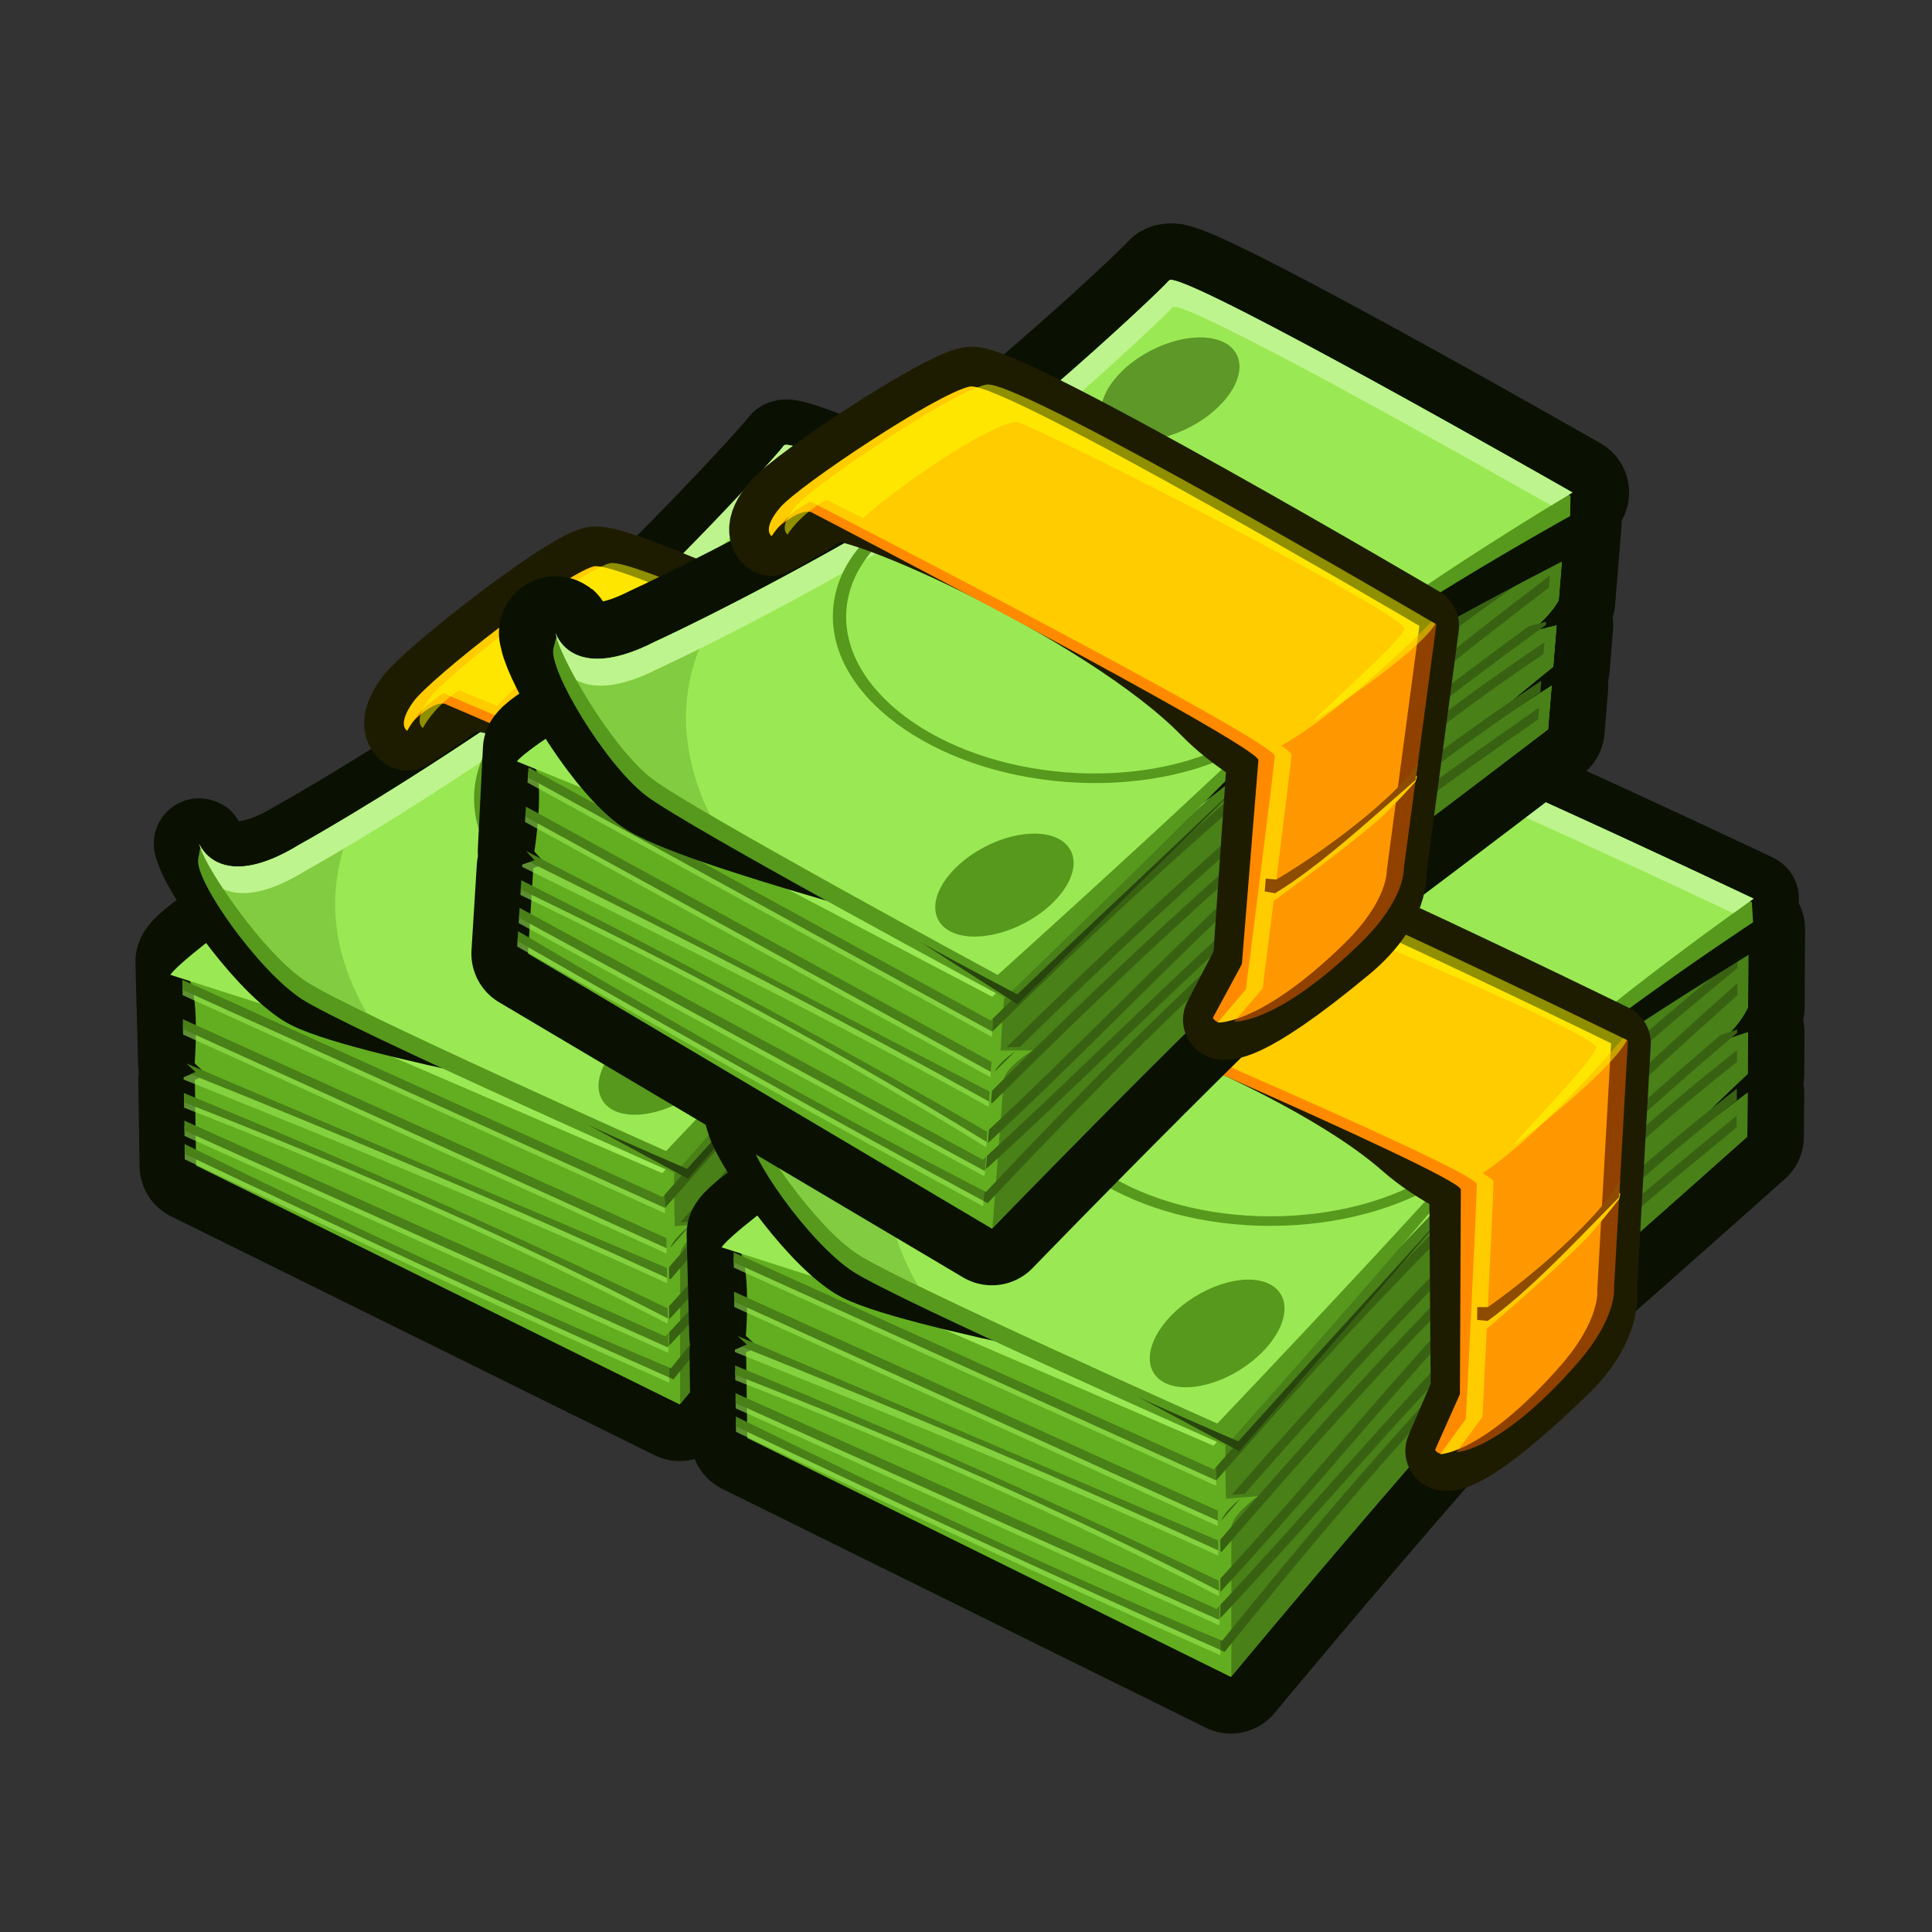 <?xml version="1.0" encoding="UTF-8" standalone="no"?>
<!-- Created with Inkscape (http://www.inkscape.org/) -->

<svg
   xmlns:dc="http://purl.org/dc/elements/1.1/"
   xmlns:cc="http://creativecommons.org/ns#"
   xmlns:rdf="http://www.w3.org/1999/02/22-rdf-syntax-ns#"
   xmlns:svg="http://www.w3.org/2000/svg"
   xmlns="http://www.w3.org/2000/svg"
   xmlns:xlink="http://www.w3.org/1999/xlink"
   xmlns:sodipodi="http://sodipodi.sourceforge.net/DTD/sodipodi-0.dtd"
   xmlns:inkscape="http://www.inkscape.org/namespaces/inkscape"
   width="256"
   height="256"
   viewBox="0 0 67.733 67.733"
   version="1.1"
   id="svg23489"
   inkscape:version="0.48.5 r10040"
   sodipodi:docname="cash_pile.svg">
  <rect x="0" y="0" width="67.733" height="67.733" fill="#333333" stroke="none"/>
  <defs
     id="defs23483">
    <linearGradient
       inkscape:collect="always"
       xlink:href="#linearGradient28932"
       id="linearGradient30202"
       gradientUnits="userSpaceOnUse"
       gradientTransform="matrix(0.755,0,0,0.755,4396.402,-1337.343)"
       x1="19474"
       y1="-1879.138"
       x2="19495.5"
       y2="-1982.638" />
    <linearGradient
       inkscape:collect="always"
       id="linearGradient28932">
      <stop
         style="stop-color:#ffb300;stop-opacity:1;"
         offset="0"
         id="stop28934" />
      <stop
         style="stop-color:#ffb300;stop-opacity:0;"
         offset="1"
         id="stop28936" />
    </linearGradient>
    <linearGradient
       inkscape:collect="always"
       xlink:href="#linearGradient28908"
       id="linearGradient30204"
       gradientUnits="userSpaceOnUse"
       gradientTransform="matrix(0.755,0,0,0.755,4396.402,-1337.343)"
       x1="19421.5"
       y1="-1961.138"
       x2="19453"
       y2="-1943.138" />
    <linearGradient
       inkscape:collect="always"
       id="linearGradient28908">
      <stop
         style="stop-color:#ffde00;stop-opacity:1;"
         offset="0"
         id="stop28910" />
      <stop
         style="stop-color:#ffff00;stop-opacity:1"
         offset="1"
         id="stop28912" />
    </linearGradient>
    <linearGradient
       inkscape:collect="always"
       xlink:href="#linearGradient28900"
       id="linearGradient30206"
       gradientUnits="userSpaceOnUse"
       x1="19347.768"
       y1="-1940.377"
       x2="19400.578"
       y2="-2016.349" />
    <linearGradient
       inkscape:collect="always"
       id="linearGradient28900">
      <stop
         style="stop-color:#ffcc00;stop-opacity:1"
         offset="0"
         id="stop28902" />
      <stop
         style="stop-color:#ff6600;stop-opacity:1"
         offset="1"
         id="stop28904" />
    </linearGradient>
    <linearGradient
       inkscape:collect="always"
       xlink:href="#linearGradient28884"
       id="linearGradient30208"
       gradientUnits="userSpaceOnUse"
       x1="19446.32"
       y1="-2059.701"
       x2="19412.275"
       y2="-2030.479" />
    <linearGradient
       inkscape:collect="always"
       id="linearGradient28884">
      <stop
         style="stop-color:#ffde00;stop-opacity:1;"
         offset="0"
         id="stop28886" />
      <stop
         style="stop-color:#ffff00;stop-opacity:1"
         offset="1"
         id="stop28888" />
    </linearGradient>
    <linearGradient
       inkscape:collect="always"
       xlink:href="#linearGradient28962"
       id="linearGradient30210"
       gradientUnits="userSpaceOnUse"
       gradientTransform="matrix(0.755,0,0,0.755,4396.402,-1337.343)"
       x1="19466.936"
       y1="-2106.957"
       x2="19480.238"
       y2="-2018.626" />
    <linearGradient
       inkscape:collect="always"
       id="linearGradient28962">
      <stop
         style="stop-color:#ffff00;stop-opacity:0"
         offset="0"
         id="stop28964" />
      <stop
         style="stop-color:#ffff00;stop-opacity:1"
         offset="1"
         id="stop28966" />
    </linearGradient>
    <linearGradient
       inkscape:collect="always"
       xlink:href="#linearGradient28796"
       id="linearGradient6312"
       gradientUnits="userSpaceOnUse"
       x1="19571.609"
       y1="-2076.884"
       x2="19611.859"
       y2="-1984.421" />
    <linearGradient
       inkscape:collect="always"
       id="linearGradient28796">
      <stop
         style="stop-color:#ffcc00;stop-opacity:1"
         offset="0"
         id="stop28798" />
      <stop
         style="stop-color:#ff6600;stop-opacity:0;"
         offset="1"
         id="stop28800" />
    </linearGradient>
    <linearGradient
       inkscape:collect="always"
       xlink:href="#linearGradient28916"
       id="linearGradient6314"
       gradientUnits="userSpaceOnUse"
       x1="19544"
       y1="-2102.638"
       x2="19494.5"
       y2="-2001.638" />
    <linearGradient
       inkscape:collect="always"
       id="linearGradient28916">
      <stop
         style="stop-color:#ffb300;stop-opacity:1;"
         offset="0"
         id="stop28918" />
      <stop
         style="stop-color:#ffb300;stop-opacity:0;"
         offset="1"
         id="stop28920" />
    </linearGradient>
    <linearGradient
       inkscape:collect="always"
       xlink:href="#linearGradient28892"
       id="linearGradient6316"
       gradientUnits="userSpaceOnUse"
       x1="19563"
       y1="-2062.638"
       x2="19501.5"
       y2="-1999.638" />
    <linearGradient
       inkscape:collect="always"
       id="linearGradient28892">
      <stop
         style="stop-color:#ffde00;stop-opacity:1;"
         offset="0"
         id="stop28894" />
      <stop
         style="stop-color:#ffff00;stop-opacity:1"
         offset="1"
         id="stop28896" />
    </linearGradient>
    <linearGradient
       inkscape:collect="always"
       xlink:href="#linearGradient28940"
       id="linearGradient6318"
       gradientUnits="userSpaceOnUse"
       x1="19543.723"
       y1="-1933.75"
       x2="19595.342"
       y2="-2010.824" />
    <linearGradient
       inkscape:collect="always"
       id="linearGradient28940">
      <stop
         style="stop-color:#ffff00;stop-opacity:1"
         offset="0"
         id="stop28942" />
      <stop
         style="stop-color:#ffde00;stop-opacity:0;"
         offset="1"
         id="stop28944" />
    </linearGradient>
    <linearGradient
       inkscape:collect="always"
       xlink:href="#linearGradient28932-8"
       id="linearGradient6320"
       gradientUnits="userSpaceOnUse"
       x1="19474"
       y1="-1879.138"
       x2="19495.5"
       y2="-1982.638" />
    <linearGradient
       inkscape:collect="always"
       id="linearGradient28932-8">
      <stop
         style="stop-color:#ffb300;stop-opacity:1;"
         offset="0"
         id="stop28934-8" />
      <stop
         style="stop-color:#ffb300;stop-opacity:0;"
         offset="1"
         id="stop28936-8" />
    </linearGradient>
    <linearGradient
       inkscape:collect="always"
       xlink:href="#linearGradient28924"
       id="linearGradient6322"
       gradientUnits="userSpaceOnUse"
       x1="19534.5"
       y1="-1870.138"
       x2="19500"
       y2="-1994.138" />
    <linearGradient
       inkscape:collect="always"
       id="linearGradient28924">
      <stop
         style="stop-color:#ffa200;stop-opacity:1;"
         offset="0"
         id="stop28926" />
      <stop
         style="stop-color:#ffa200;stop-opacity:0;"
         offset="1"
         id="stop28928" />
    </linearGradient>
    <linearGradient
       inkscape:collect="always"
       xlink:href="#linearGradient28908-4"
       id="linearGradient6324"
       gradientUnits="userSpaceOnUse"
       x1="19421.5"
       y1="-1961.138"
       x2="19453"
       y2="-1943.138" />
    <linearGradient
       inkscape:collect="always"
       id="linearGradient28908-4">
      <stop
         style="stop-color:#ffde00;stop-opacity:1;"
         offset="0"
         id="stop28910-6" />
      <stop
         style="stop-color:#ffff00;stop-opacity:1"
         offset="1"
         id="stop28912-3" />
    </linearGradient>
    <linearGradient
       inkscape:collect="always"
       xlink:href="#linearGradient28900-3"
       id="linearGradient6326"
       gradientUnits="userSpaceOnUse"
       x1="19347.768"
       y1="-1940.377"
       x2="19400.578"
       y2="-2016.349" />
    <linearGradient
       inkscape:collect="always"
       id="linearGradient28900-3">
      <stop
         style="stop-color:#ffcc00;stop-opacity:1"
         offset="0"
         id="stop28902-9" />
      <stop
         style="stop-color:#ff6600;stop-opacity:1"
         offset="1"
         id="stop28904-7" />
    </linearGradient>
    <linearGradient
       inkscape:collect="always"
       xlink:href="#linearGradient28884-8"
       id="linearGradient6328"
       gradientUnits="userSpaceOnUse"
       x1="19446.32"
       y1="-2059.701"
       x2="19412.275"
       y2="-2030.479" />
    <linearGradient
       inkscape:collect="always"
       id="linearGradient28884-8">
      <stop
         style="stop-color:#ffde00;stop-opacity:1;"
         offset="0"
         id="stop28886-9" />
      <stop
         style="stop-color:#ffff00;stop-opacity:1"
         offset="1"
         id="stop28888-5" />
    </linearGradient>
    <linearGradient
       inkscape:collect="always"
       xlink:href="#linearGradient28962-7"
       id="linearGradient6330"
       gradientUnits="userSpaceOnUse"
       x1="19466.936"
       y1="-2106.957"
       x2="19496.621"
       y2="-1994.753" />
    <linearGradient
       inkscape:collect="always"
       id="linearGradient28962-7">
      <stop
         style="stop-color:#ffff00;stop-opacity:0"
         offset="0"
         id="stop28964-9" />
      <stop
         style="stop-color:#ffff00;stop-opacity:1"
         offset="1"
         id="stop28966-6" />
    </linearGradient>
    <linearGradient
       inkscape:collect="always"
       xlink:href="#linearGradient28796"
       id="linearGradient3955"
       gradientUnits="userSpaceOnUse"
       x1="19571.609"
       y1="-2076.884"
       x2="19611.859"
       y2="-1984.421" />
    <linearGradient
       inkscape:collect="always"
       xlink:href="#linearGradient28916"
       id="linearGradient3957"
       gradientUnits="userSpaceOnUse"
       x1="19544"
       y1="-2102.638"
       x2="19494.5"
       y2="-2001.638" />
    <linearGradient
       inkscape:collect="always"
       xlink:href="#linearGradient28892"
       id="linearGradient3959"
       gradientUnits="userSpaceOnUse"
       x1="19563"
       y1="-2062.638"
       x2="19501.5"
       y2="-1999.638" />
    <linearGradient
       inkscape:collect="always"
       xlink:href="#linearGradient28940"
       id="linearGradient3961"
       gradientUnits="userSpaceOnUse"
       x1="19543.723"
       y1="-1933.75"
       x2="19595.342"
       y2="-2010.824" />
    <linearGradient
       inkscape:collect="always"
       xlink:href="#linearGradient28932-8"
       id="linearGradient3963"
       gradientUnits="userSpaceOnUse"
       x1="19474"
       y1="-1879.138"
       x2="19495.5"
       y2="-1982.638" />
    <linearGradient
       inkscape:collect="always"
       xlink:href="#linearGradient28924"
       id="linearGradient3965"
       gradientUnits="userSpaceOnUse"
       x1="19534.5"
       y1="-1870.138"
       x2="19500"
       y2="-1994.138" />
    <linearGradient
       inkscape:collect="always"
       xlink:href="#linearGradient28908-4"
       id="linearGradient3967"
       gradientUnits="userSpaceOnUse"
       x1="19421.5"
       y1="-1961.138"
       x2="19453"
       y2="-1943.138" />
    <linearGradient
       inkscape:collect="always"
       xlink:href="#linearGradient28900-3"
       id="linearGradient3969"
       gradientUnits="userSpaceOnUse"
       x1="19347.768"
       y1="-1940.377"
       x2="19400.578"
       y2="-2016.349" />
    <linearGradient
       inkscape:collect="always"
       xlink:href="#linearGradient28884-8"
       id="linearGradient3971"
       gradientUnits="userSpaceOnUse"
       x1="19446.32"
       y1="-2059.701"
       x2="19412.275"
       y2="-2030.479" />
    <linearGradient
       inkscape:collect="always"
       xlink:href="#linearGradient28962-7"
       id="linearGradient3973"
       gradientUnits="userSpaceOnUse"
       x1="19466.936"
       y1="-2106.957"
       x2="19496.621"
       y2="-1994.753" />
  </defs>
  <sodipodi:namedview
     id="base"
     pagecolor="#a6abb0"
     bordercolor="#666666"
     borderopacity="1.0"
     inkscape:pageopacity="0.09019608"
     inkscape:pageshadow="2"
     inkscape:zoom="1.8027138"
     inkscape:cx="217.51905"
     inkscape:cy="56.234189"
     inkscape:document-units="px"
     inkscape:current-layer="layer1"
     showgrid="false"
     inkscape:pagecheckerboard="false"
     showborder="true"
     units="px"
     inkscape:window-width="1920"
     inkscape:window-height="1017"
     inkscape:window-x="-8"
     inkscape:window-y="-8"
     inkscape:window-maximized="1"
     inkscape:showpageshadow="false"
     guidetolerance="28"
     showguides="true"
     inkscape:guide-bbox="true">
    <inkscape:grid
       type="xygrid"
       id="grid24034"
       spacingx="1px"
       spacingy="1px"
       empspacing="8"
       visible="true"
       enabled="true"
       snapvisiblegridlinesonly="true" />
  </sodipodi:namedview>
  <g
     inkscape:label="Layer 1"
     inkscape:groupmode="layer"
     id="layer1"
     transform="translate(0,-229.267)">
    <g
       id="g12182"
       transform="matrix(0.503,0,0,0.503,178.261,174.773)">
      <path
         id="path11508"
         transform="matrix(0.265,0,0,0.265,-6.3049604e-6,18.562)"
         d="m -1032.062,414.875 c -0.138,-0.008 -0.251,0.006 -0.344,0.031 -0.091,0.021 -0.144,0.042 -0.188,0.094 -0.01,0.006 -0.026,-0.006 -0.031,0 -1.504,1.797 -17.289,16.811 -36.25,32.875 -3.283,-1.598 -6.166,-2.915 -8.594,-3.938 -0.114,-0.048 -0.201,-0.078 -0.312,-0.125 -1.783,-0.743 -3.274,-1.303 -4.469,-1.656 -0.345,-0.104 -0.676,-0.212 -0.969,-0.281 -0.521,-0.121 -0.97,-0.183 -1.312,-0.188 -0.166,-0.003 -0.315,0.007 -0.438,0.031 -0.527,0.105 -1.174,0.291 -1.906,0.562 -0.366,0.136 -0.776,0.295 -1.188,0.469 -0.405,0.171 -0.836,0.389 -1.281,0.594 -0.908,0.419 -1.913,0.892 -2.969,1.438 -3.161,1.635 -6.922,3.809 -10.875,6.219 -2.642,1.61 -5.389,3.339 -8.094,5.094 -1.345,0.873 -2.683,1.746 -4,2.625 -1.854,1.237 -3.645,2.455 -5.375,3.656 -0.662,-0.261 -1.317,-0.511 -1.938,-0.75 -0.179,-0.069 -0.324,-0.12 -0.5,-0.188 -1.956,-0.747 -3.654,-1.385 -5.125,-1.875 -0.08,-0.027 -0.14,-0.037 -0.219,-0.062 -0.454,-0.15 -0.819,-0.253 -1.219,-0.375 -0.27,-0.082 -0.568,-0.181 -0.813,-0.25 -1.21,-0.34 -2.12,-0.543 -2.656,-0.531 -0.277,0.008 -0.453,0.078 -0.531,0.188 -0.313,0.438 -1.325,1.624 -2.906,3.406 -0.791,0.891 -1.719,1.925 -2.781,3.094 -2.128,2.34 -4.776,5.185 -7.812,8.406 -1.514,1.606 -3.119,3.296 -4.813,5.062 -3.392,3.537 -7.101,7.367 -11.031,11.312 -1.403,1.409 -2.83,2.847 -4.281,4.281 -6.083,-2.405 -10.887,-4.058 -13.813,-4.688 -0.323,-0.071 -0.629,-0.142 -0.906,-0.188 -0.566,-0.091 -1.046,-0.148 -1.406,-0.125 -0.175,0.011 -0.308,0.058 -0.438,0.094 -3.62,1.015 -12.275,6.741 -21.25,13.406 -3.847,2.856 -7.753,5.89 -11.344,8.781 -2.393,1.928 -4.652,3.81 -6.656,5.531 -4.009,3.442 -7.028,6.266 -8.156,7.812 -0.846,1.16 -1.416,2.177 -1.812,3.031 -0.397,0.854 -0.606,1.567 -0.688,2.156 -0.081,0.59 -0.038,1.04 0.062,1.406 0.232,0.851 0.781,1.156 0.781,1.156 3.368,-2.102 7.29,-4.877 10.219,-6.969 0.156,0.067 7.068,3.04 13.219,5.688 -0.927,0.66 -1.855,1.273 -2.75,1.875 -2.4,1.614 -4.636,3.098 -6.906,4.594 -1.15,0.757 -2.386,1.586 -3.5,2.312 -3.336,2.176 -6.481,4.2 -9.469,6.094 -5.095,3.23 -9.525,5.943 -13.437,8.312 -0.076,0.046 -0.174,0.079 -0.25,0.125 -0.581,0.351 -1.261,0.793 -1.813,1.125 -3.871,2.327 -7.195,4.28 -9.469,5.594 -2.635,1.517 -4.156,2.375 -4.156,2.375 -1.532,0.938 -2.976,1.727 -4.344,2.406 -0.28,0.139 -0.571,0.278 -0.844,0.406 -0.384,0.181 -0.785,0.37 -1.156,0.531 -0.141,0.061 -0.298,0.129 -0.438,0.188 -0.486,0.204 -0.974,0.391 -1.438,0.562 -0.021,0.008 -0.042,0.024 -0.062,0.031 -0.495,0.182 -0.968,0.321 -1.438,0.469 -0.083,0.026 -0.168,0.069 -0.25,0.094 -0.114,0.035 -0.231,0.061 -0.344,0.094 -0.445,0.129 -0.891,0.245 -1.313,0.344 -0.532,0.125 -1.065,0.232 -1.562,0.312 -0.497,0.081 -0.975,0.147 -1.438,0.188 -0.02,0.002 -0.042,-0.002 -0.062,0 -0.011,8.6e-4 -0.021,-8.4e-4 -0.031,0 -0.429,0.035 -0.85,0.06 -1.25,0.062 -0.386,0.003 -0.734,-0.007 -1.094,-0.031 -0.115,-0.008 -0.232,-0.021 -0.344,-0.031 -0.709,-0.065 -1.391,-0.189 -2,-0.344 -0.02,-0.005 -0.043,0.005 -0.062,0 -0.149,-0.039 -0.294,-0.081 -0.438,-0.125 -0.032,-0.01 -0.062,-0.021 -0.094,-0.031 -2.038,-1.114 -4.121,-2.787 -6.156,-5.188 -0.02,-0.043 -0.046,-0.088 -0.062,-0.125 0,-0.006 0,-0.026 0,-0.031 -0.012,-0.029 -0.053,-0.07 -0.062,-0.094 0.01,0.014 0.022,0.102 0.031,0.125 l -0.5,2.781 c -0.494,2.745 3.278,9.818 8.594,17.219 -1.762,1.285 -3.414,2.526 -4.969,3.719 -4.192,2.954 -6.946,5.099 -7.844,6.375 -1.627,1.448 -2.737,2.567 -3.125,3.188 l 0.406,0.125 c -0.01,0.003 -0.058,0.029 -0.063,0.031 0.087,10e-4 0.167,0.018 0.25,0.031 l 0.438,0.156 c 1.022,0.487 1.702,2.064 2.156,4.156 l 0.5,19.188 c 0.426,0.404 0.409,0.367 0.781,0.719 1.157,1.091 2.406,2.25 2.406,2.25 l -1.312,0.562 -1.812,0.781 0,0.625 0.062,3.531 0,0.375 0,1.031 0.062,2.469 0.031,3.031 0,0.375 0.031,1.406 0.031,2.594 0.031,2.156 0,0.5 0,0.906 0.062,2.625 0,0.969 127.25,62.844 c 0,0 0.124,-0.124 0.125,-0.125 l 0,-0.031 c 0.1,-0.121 4.494,-5.343 11.375,-13.531 1.743,-2.075 4.003,-4.752 6.031,-7.156 l 0.063,2.875 c 1.748,1.66 3.156,3 3.156,3 l -1.281,0.531 -1.813,0.781 0,0.625 0.031,2.125 0.031,1.406 c -0.01,-0.004 -0.022,0.004 -0.031,0 l 0.031,1.406 0.031,2.469 c 0.01,0.004 0.022,-0.004 0.031,0 l 0.031,3.031 0,0.375 0.031,1.406 0,0.719 0,0.5 0.031,1.375 0.031,2.156 c -0.01,-0.004 -0.023,0.004 -0.031,0 l 0.031,2.594 0.031,1.438 c 0.01,0.004 0.023,-0.004 0.031,0 l 0,0.969 127.25,62.844 c 0,0 0.124,-0.124 0.125,-0.125 l 0,-0.031 c 0.1,-0.121 4.463,-5.343 11.344,-13.531 6.719,-7.999 15.797,-18.764 25.438,-30 0.109,-0.127 0.234,-0.247 0.344,-0.375 2.347,-2.734 4.738,-5.491 7.125,-8.25 0.097,-0.112 0.184,-0.231 0.281,-0.344 1.786,-2.063 3.562,-4.112 5.344,-6.156 0.699,-0.802 1.397,-1.61 2.094,-2.406 0.77,-0.881 1.516,-1.722 2.281,-2.594 1.62,-1.845 3.259,-3.711 4.844,-5.5 0.066,-0.074 0.122,-0.145 0.188,-0.219 0.771,-0.869 1.491,-1.679 2.25,-2.531 0.233,-0.262 0.456,-0.521 0.688,-0.781 l -5.688,12.812 c 0,0 0.491,0.867 1.438,0.969 l -0.125,0.188 c 0,0 2.826,-0.024 8.188,-2.938 1.34,-0.728 2.848,-1.648 4.5,-2.781 0.827,-0.567 1.691,-1.19 2.594,-1.875 1.805,-1.369 3.77,-2.966 5.875,-4.875 3.158,-2.863 6.632,-6.391 10.438,-10.719 11.73,-11.362 9.781,-20.094 9.781,-20.094 l 0,-0.031 0.062,-1.031 0.375,-6.938 c 17.244,-15.212 36.125,-32.031 36.125,-32.031 l 0,-1.688 0,-0.875 0.031,-0.594 0,-0.5 0.031,-5.156 0,-3.062 c -3.067,2.39 -6.036,4.784 -8.969,7.156 -6.49,4.935 -12.912,9.833 -14.281,11.031 -0.14,0.122 -0.217,0.2 -0.219,0.188 -0.029,-0.187 14.746,-14.831 23.5,-23 l 0,-2.438 c 0.006,-0.005 0.025,0.005 0.031,0 l 0,-3.062 0,-0.031 0,-0.312 0,-1.312 0.031,-2.938 0,-0.844 -4.438,1.469 -1.562,0.5 -1.094,0.344 c 0.046,-0.037 0.272,-0.219 0.719,-0.625 0.485,-0.438 1.193,-1.082 1.938,-1.875 0.005,-0.005 -0.005,-0.026 0,-0.031 1.501,-1.603 3.279,-3.848 4.469,-6.406 l 0,-2.375 c 0.011,-0.01 0.02,-0.021 0.031,-0.031 l 0,-3.188 0,-3.938 c 0.006,-0.005 0.025,0.005 0.031,0 l 0,-3.094 0.031,-7.344 c 2.443,-1.642 4.219,-2.844 4.219,-2.844 l -0.281,-4.812 c 0.02,-0.014 0.25,-0.188 0.25,-0.188 0,0 -0.277,-0.123 -0.281,-0.125 l 0,-0.188 c -2.036,-0.961 -5.277,-2.416 -9.375,-4.219 -0.859,-0.405 -1.087,-0.496 -2.094,-0.969 -1.918,-0.901 -1.751,-0.844 -4.156,-1.969 -0.273,-0.128 -0.66,-0.308 -0.938,-0.438 -4.549,-2.125 -9.941,-4.652 -15.562,-7.25 -0.556,-0.257 -1.187,-0.552 -1.75,-0.812 -3.462,-1.598 -7.221,-3.298 -10.875,-4.969 -2.184,-0.998 -4.286,-1.963 -6.5,-2.969 -0.853,-0.387 -1.708,-0.769 -2.562,-1.156 -2.449,-1.109 -4.878,-2.22 -7.312,-3.312 -0.963,-0.432 -1.887,-0.854 -2.844,-1.281 -2.327,-1.04 -4.579,-2.031 -6.844,-3.031 -0.709,-0.313 -1.362,-0.598 -2.062,-0.906 8.46,-6.43 15.844,-12.094 15.844,-12.094 l 0.125,-1.656 0.281,-3.094 0.344,-4.031 0.062,-0.812 0.156,-1.906 c -0.01,0.006 -0.021,0.025 -0.031,0.031 l 0.031,-0.375 c -3.446,2.284 -6.801,4.568 -10.094,6.844 -6.634,4.288 -13.058,8.476 -14.469,9.531 -0.149,0.111 -0.218,0.169 -0.219,0.156 -0.015,-0.189 15.834,-13.65 25.188,-21.125 l 0.188,-2.438 0.25,-3.062 0.156,-1.906 0.031,-0.219 0.188,-2.438 0.062,-0.844 -4.531,1.125 -0.438,0.125 -2.219,0.531 c 0.164,-0.114 1.983,-1.425 4.062,-3.562 1.301,-1.331 2.651,-2.968 3.688,-4.812 l 0.188,-2.406 0.125,-1.469 0.031,-0.219 0.031,-0.344 0.094,-1.125 0.312,-3.938 0.25,-3.094 0.062,-0.531 0.062,-0.875 0.5,-5.969 c 2.53,-1.433 4.375,-2.469 4.375,-2.469 l 0.094,-4.812 c 0.009,-0.006 0.25,-0.156 0.25,-0.156 0,0 -0.247,-0.154 -0.25,-0.156 l 0,-0.188 c -2.027,-1.155 -5.347,-3.001 -9.5,-5.219 -2.557,-1.452 -2.772,-1.556 -6.438,-3.625 -1.196,-0.674 -2.805,-1.556 -4.094,-2.281 -3.476,-1.957 -6.849,-3.862 -10.844,-6.094 -5.852,-3.269 -12.049,-6.722 -18.406,-10.219 -0.825,-0.454 -1.642,-0.921 -2.469,-1.375 -1.015,-0.557 -2.016,-1.101 -3.031,-1.656 -2.263,-1.238 -4.513,-2.443 -6.75,-3.656 -2.245,-1.217 -4.408,-2.39 -6.594,-3.562 -1.001,-0.537 -1.923,-1.038 -2.906,-1.562 -1.208,-0.644 -2.324,-1.221 -3.5,-1.844 -0.831,-0.44 -1.656,-0.885 -2.469,-1.312 -6.915,-3.639 -13.121,-6.806 -18,-9.125 -0.179,-0.085 -0.324,-0.167 -0.5,-0.25 -0.868,-0.41 -1.663,-0.774 -2.438,-1.125 -0.125,-0.057 -0.221,-0.101 -0.344,-0.156 -0.789,-0.355 -1.508,-0.652 -2.188,-0.938 -0.081,-0.034 -0.139,-0.06 -0.219,-0.094 -1.819,-0.759 -3.21,-1.264 -4.094,-1.438 -0.011,-0.002 -0.02,0.002 -0.031,0 -0.176,-0.034 -0.335,-0.055 -0.469,-0.062 z"
         style="color:#000000;fill:none;fill-opacity:1;fill-rule:nonzero;stroke:none;stroke-width:59.595;stroke-linejoin:round;stroke-miterlimit:4;stroke-opacity:1;stroke-dasharray:none;marker:none;visibility:visible;display:inline;overflow:visible;enable-background:accumulate"
         inkscape:connector-curvature="0" />
      <g
         inkscape:label="Layer 1"
         id="layer1-0-2"
         transform="matrix(1.376,0,0,1.376,-352.875,-190.087)">
        <g
           transform="matrix(0.524,0,0,0.524,-429.944,371.555)"
           id="g39022-4">
          <g
             transform="matrix(1.109,0,0,1.109,-110.29,-68.778)"
             id="g38978-7">
            <g
               id="g38812-8">
              <g
                 id="g38738-2"
                 transform="translate(-4.346,0)">
                <g
                   transform="translate(-0.439,-11.853)"
                   id="g38742-2">
                  <g
                     id="g38744-1"
                     transform="matrix(0.746,0,0,0.746,910.26,109.265)">
                    <path
                       inkscape:connector-curvature="0"
                       style="color:#000000;fill:#73c12e;fill-opacity:1;fill-rule:nonzero;stroke:#0a1103;stroke-width:37.268;stroke-linejoin:round;stroke-miterlimit:4;stroke-opacity:1;stroke-dasharray:none;marker:none;visibility:visible;display:inline;overflow:visible;enable-background:accumulate"
                       d="m 3441.156,-636.312 c -0.252,0 -0.375,0.064 -0.375,0.188 0,3.93 -53.062,50.094 -53.062,50.094 -73.684,61.894 -139.869,98.484 -144.781,106.344 l 0.875,33.406 c 2.187,2.076 3.969,3.75 3.969,3.75 l -3.906,1.688 0.406,28.219 159.156,78.625 c 0,0 86.453,-104.15 110.031,-124.781 23.579,-20.631 59.937,-53.062 59.937,-53.062 l 0.094,-14.438 c -9.389,7.102 -26.545,20.114 -29.094,22.344 -2.795,2.446 17.446,-17.665 29.125,-28.562 l 0.063,-13.688 -8.938,2.969 c 0,0 6.023,-4.82 9,-11.219 l 0.125,-25.312 -0.469,0.062 c 0.01,-0.008 0.469,-0.438 0.469,-0.438 0,0 -124.823,-56.245 -132.625,-56.188 z"
                       transform="matrix(0.355,0,0,0.355,-1220.048,-121.571)"
                       id="path38746-8" />
                    <path
                       inkscape:connector-curvature="0"
                       style="color:#000000;fill:#63ae20;fill-opacity:1;fill-rule:nonzero;stroke:none;stroke-width:60;marker:none;visibility:visible;display:inline;overflow:visible;enable-background:accumulate"
                       d="m 3573.781,-579.75 -133,11.906 c 0,0 -194.348,88.752 -201.156,92.156 6.499,0.077 4.188,29.406 4.188,29.406 2.187,2.076 3.969,3.75 3.969,3.75 l -3.906,1.688 0.406,28.219 159.156,78.625 c 0,0 86.453,-104.15 110.031,-124.781 23.579,-20.631 59.937,-53.062 59.937,-53.062 l 0.094,-14.438 c -9.389,7.102 -26.545,20.114 -29.094,22.344 -2.795,2.446 17.446,-17.665 29.125,-28.562 l 0.063,-13.688 -8.938,3 c 0,0 6.023,-4.852 9,-11.25 l 0.125,-25.312 z"
                       transform="matrix(0.355,0,0,0.355,-1220.048,-121.571)"
                       id="path38748-8" />
                    <path
                       inkscape:connector-curvature="0"
                       style="color:#000000;fill:#498018;fill-opacity:1;fill-rule:nonzero;stroke:none;stroke-width:50;marker:none;visibility:visible;display:inline;overflow:visible;enable-background:accumulate"
                       d="m 3573.781,-579.75 -133,11.906 -37.094,16.312 c -1.307,49.313 -1.054,94.467 -1,102.375 -1.727,37.385 -0.844,56.5 -0.844,56.5 l 10.5,-0.875 c 0,0 -8.75,6.155 -8.75,10.531 l 0,48.844 c 0.783,-0.944 86.404,-104.088 109.875,-124.625 23.579,-20.631 59.937,-53.062 59.937,-53.062 l 0.094,-14.438 c -9.389,7.102 -26.545,20.114 -29.094,22.344 -2.795,2.446 17.446,-17.665 29.125,-28.562 l 0.063,-13.688 -8.938,2.969 c 0,0 6.023,-4.82 9,-11.219 l 0.125,-25.312 z"
                       transform="matrix(0.355,0,0,0.355,-1220.048,-121.571)"
                       id="path38750-9" />
                    <path
                       id="path38752-2"
                       transform="matrix(0.265,0,0,0.265,-6.3049604e-6,18.562)"
                       d="m -263.875,-1161.125 0.062,4.406 211.375,95.594 1.344,0.594 0.031,-0.031 -0.25,-5.75 c -0.286,0.326 -0.557,0.611 -0.844,0.938 l -211.719,-95.75 z m 0.219,17.406 0.062,4.375 212.906,96.438 0.312,0.125 c -0.006,-0.523 -0.062,-4.344 -0.062,-4.344 l 0,-0.094 -213.219,-96.5 z m 5.281,21.063 -4.969,2.125 0,1.031 c 72.865,29.197 149.355,60.524 213.156,89.812 -0.026,-1.778 -0.043,-2.959 -0.062,-4.375 l -208.125,-88.594 z m -4.844,11.437 0.062,4.125 c 74.334,28.907 145.563,60.318 212.719,94.969 l 0.562,0.25 c -0.028,-1.52 -0.068,-3.189 -0.094,-4.656 -0.05,0.054 -0.106,0.102 -0.156,0.156 -70.317,-33.752 -141.334,-65.42 -213.094,-94.844 z m 0.188,12.188 0.062,4.375 211.688,94.969 1.312,0.594 0.406,-0.438 c -0.042,-1.981 -0.086,-3.805 -0.125,-5.75 -0.432,0.461 -0.848,0.914 -1.281,1.375 l -212.062,-95.125 z m 0.125,10.344 0.062,4.375 c 71.318,33.886 142.568,67.044 213.625,98.531 -0.039,-1.528 -0.088,-2.899 -0.125,-4.438 -72.058,-30.209 -143.004,-63.76 -213.562,-98.469 z"
                       style="font-size:medium;font-style:normal;font-variant:normal;font-weight:normal;font-stretch:normal;text-indent:0;text-align:start;text-decoration:none;line-height:normal;letter-spacing:normal;word-spacing:normal;text-transform:none;direction:ltr;block-progression:tb;writing-mode:lr-tb;text-anchor:start;baseline-shift:baseline;opacity:0.588;color:#000000;fill:#9ae954;fill-opacity:1;stroke:none;stroke-width:4;marker:none;visibility:visible;display:inline;overflow:visible;enable-background:accumulate;font-family:Sans;-inkscape-font-specification:Sans"
                       inkscape:connector-curvature="0" />
                    <path
                       sodipodi:nodetypes="cccscsc"
                       inkscape:connector-curvature="0"
                       id="path38754-3"
                       d="m -18.666,-329.389 c -26.13,21.95 -49.378,35.331 -51.12,38.118 l 55.919,24.091 c 0,0 31.436,-33.988 39.797,-41.305 8.362,-7.316 21.392,-18.814 21.392,-18.814 0,0 -47.174,-21.253 -47.174,-19.859 0,1.394 -18.814,17.769 -18.814,17.769 z"
                       style="color:#000000;fill:#9ae954;fill-opacity:1;fill-rule:nonzero;stroke:none;stroke-width:60;marker:none;visibility:visible;display:inline;overflow:visible;enable-background:accumulate" />
                    <path
                       id="path38756-3"
                       transform="matrix(0.265,0,0,0.265,-6.3049604e-6,18.562)"
                       d="m -263.906,-1163.469 0.062,4.406 211.406,95.594 1.344,0.594 0.031,-0.031 -0.25,-5.75 c -0.286,0.326 -0.557,0.611 -0.844,0.937 l -211.75,-95.75 z m 0.219,17.375 0.062,4.406 212.938,96.438 0.312,0.125 c -0.006,-0.523 -0.062,-4.344 -0.062,-4.344 l 0,-0.094 -213.25,-96.531 z m 1.562,19.5 c 1.939,1.829 4.031,3.813 4.031,3.813 l -2.188,0.937 c 74.542,29.834 144.646,59.769 210.094,89.813 -0.026,-1.778 -0.043,-2.959 -0.062,-4.375 l -211.875,-90.188 z m -1.125,13.031 0.062,4.125 c 74.344,28.91 145.586,60.314 212.75,94.969 l 0.562,0.25 c -0.028,-1.52 -0.068,-3.189 -0.094,-4.656 -0.05,0.054 -0.106,0.102 -0.156,0.156 -70.326,-33.756 -141.356,-65.417 -213.125,-94.844 z m 0.188,12.188 0.062,4.375 211.719,94.969 1.312,0.594 0.406,-0.438 c -0.042,-1.981 -0.086,-3.805 -0.125,-5.75 -0.432,0.461 -0.848,0.914 -1.281,1.375 l -212.094,-95.125 z m 0.125,10.312 0.062,4.375 c 71.33,33.892 142.586,67.07 213.656,98.562 -0.039,-1.528 -0.088,-2.899 -0.125,-4.438 -72.071,-30.215 -143.023,-63.785 -213.594,-98.5 z"
                       style="font-size:medium;font-style:normal;font-variant:normal;font-weight:normal;font-stretch:normal;text-indent:0;text-align:start;text-decoration:none;line-height:normal;letter-spacing:normal;word-spacing:normal;text-transform:none;direction:ltr;block-progression:tb;writing-mode:lr-tb;text-anchor:start;baseline-shift:baseline;color:#000000;fill:#498018;fill-opacity:1;stroke:none;stroke-width:4;marker:none;visibility:visible;display:inline;overflow:visible;enable-background:accumulate;font-family:Sans;-inkscape-font-specification:Sans"
                       inkscape:connector-curvature="0" />
                    <path
                       id="path38758-5"
                       transform="matrix(0.265,0,0,0.265,-6.3049604e-6,18.562)"
                       d="m 178.781,-1293.969 c -87.841,71.445 -150.457,134.67 -230.094,225.313 l 0.25,5.75 0.938,-1.063 c 79.673,-90.807 141.867,-153.814 228.875,-224.812 l 0.031,-5.188 z m -0.062,11.813 c -80.562,71.547 -145.136,136.501 -223,225.625 l 5.75,-0.469 c 75.723,-86.474 138.92,-150.11 217.219,-219.812 l 0.031,-5.344 z m -0.125,20.469 -7.438,2.469 c -84.302,72.075 -142.555,132.255 -220.438,222.375 l 0,5.188 0.562,0.25 0.969,-1.094 c 80.078,-92.757 138.989,-153.51 226.344,-227.781 l 0,-1.406 z m -0.062,9.094 c -105.729,83.091 -159.453,158.875 -227.812,232.969 l 0,5.688 0.156,0.062 0.969,-1.062 c 68.908,-74.368 122.099,-149.773 226.688,-232.5 l 0,-5.156 z m -0.094,17 c -102.61,79.948 -158.625,153.862 -227.719,227.531 l 0,5.875 0.281,-0.281 c 69.956,-74.21 125.481,-148.066 227.438,-228 l 0,-5.125 z m -0.062,11.906 c -77.766,63.51 -122.354,102.218 -226.875,231.5 l -0.781,-0.344 0,2.188 c 0.022,0.726 0.043,1.455 0.062,2.219 l 0.406,0.188 1.438,0.656 0.969,-1.219 c 104.033,-128.789 148.337,-167.559 224.75,-230 l 0.031,-5.188 z m -218.719,168.75 c -2.833,2.308 -6.987,6.104 -8.438,9.625 l 0.438,-0.469 c 2.699,-3.108 5.334,-6.107 8,-9.156 z"
                       style="font-size:medium;font-style:normal;font-variant:normal;font-weight:normal;font-stretch:normal;text-indent:0;text-align:start;text-decoration:none;line-height:normal;letter-spacing:normal;word-spacing:normal;text-transform:none;direction:ltr;block-progression:tb;writing-mode:lr-tb;text-anchor:start;baseline-shift:baseline;color:#000000;fill:#386212;fill-opacity:1;stroke:none;stroke-width:4;marker:none;visibility:visible;display:inline;overflow:visible;enable-background:accumulate;font-family:Sans;-inkscape-font-specification:Sans"
                       inkscape:connector-curvature="0" />
                    <path
                       style="color:#000000;fill:#9ae954;fill-opacity:1;fill-rule:nonzero;stroke:none;stroke-width:60;marker:none;visibility:visible;display:inline;overflow:visible;enable-background:accumulate"
                       d="m -18.666,-329.389 c -16.147,13.564 -31.224,23.53 -40.797,29.822 -5.919,3.891 -11.209,8.162 -11.875,9.227 l 15.357,4.912 42.114,18.248 c 0,0 31.436,-33.988 39.797,-41.305 8.362,-7.316 21.392,-18.814 21.392,-18.814 0,0 -47.174,-21.253 -47.174,-19.859 0,1.394 -18.814,17.769 -18.814,17.769 z"
                       id="path38760-9"
                       inkscape:connector-curvature="0"
                       sodipodi:nodetypes="cscccscsc" />
                    <path
                       sodipodi:nodetypes="csscscssc"
                       transform="matrix(0.265,0,0,0.265,-6.3049604e-6,18.562)"
                       inkscape:connector-curvature="0"
                       id="path38762-1"
                       d="m -212.476,-1222.983 c -41.088,25.156 -46.119,-8.385 -43.604,0.839 2.516,9.224 27.672,46.958 46.958,59.536 19.286,12.578 155.967,36.895 155.967,36.895 0,0 108.171,-95.593 125.78,-116.556 15.264,-18.172 113.202,-77.145 113.202,-77.145 0,0 -180.285,-85.53 -184.477,-79.661 -4.193,5.87 -83.015,92.239 -131.65,124.942 -48.635,32.703 -82.176,51.151 -82.176,51.151 z"
                       style="color:#000000;fill:#9ae954;fill-opacity:1;fill-rule:nonzero;stroke:#0a1103;stroke-width:40;stroke-linecap:round;stroke-linejoin:round;stroke-miterlimit:4;stroke-opacity:1;stroke-dasharray:none;stroke-dashoffset:0;marker:none;visibility:visible;display:inline;overflow:visible;enable-background:accumulate" />
                    <path
                       inkscape:connector-curvature="0"
                       id="path38764-9"
                       d="m -56.876,-303.482 c -0.64,0.392 -6.075,4.242 -10.986,-1.615 l -0.222,1.233 c -0.448,2.49 6.992,13.028 12.095,16.356 5.103,3.328 43.596,20.37 43.596,20.37 0,0 30.728,-34.569 34.056,-39.894 3.328,-5.325 27.521,-21.288 27.521,-21.288 l -0.142,-2.355 c -7.224,-3.411 -48.337,-20.809 -49.344,-19.398 -1.109,1.553 -21.964,24.405 -34.832,33.057 -12.868,8.653 -21.742,13.534 -21.742,13.534 z"
                       style="color:#000000;fill:#57991d;fill-opacity:1;fill-rule:nonzero;stroke:none;stroke-width:20;marker:none;visibility:visible;display:inline;overflow:visible;enable-background:accumulate"
                       sodipodi:nodetypes="ccsscsccssc" />
                    <path
                       sodipodi:nodetypes="csscscssc"
                       style="color:#000000;fill:#9ae954;fill-opacity:1;fill-rule:nonzero;stroke:none;stroke-width:20;marker:none;visibility:visible;display:inline;overflow:visible;enable-background:accumulate"
                       d="m -212.476,-1222.983 c -41.088,25.156 -46.119,-8.385 -43.604,0.839 2.516,9.224 27.672,46.958 46.958,59.536 19.286,12.578 158.483,74.629 158.483,74.629 0,0 122.426,-128.296 135.004,-148.421 12.578,-20.125 101.463,-83.015 101.463,-83.015 0,0 -180.285,-85.53 -184.477,-79.661 -4.193,5.87 -83.015,92.239 -131.65,124.942 -48.635,32.703 -82.176,51.151 -82.176,51.151 z"
                       id="path38766-7"
                       inkscape:connector-curvature="0"
                       transform="matrix(0.265,0,0,0.265,-6.3049604e-6,18.562)" />
                    <path
                       id="path38768-1"
                       transform="matrix(0.265,0,0,0.265,-6.3049604e-6,18.562)"
                       d="m -186.156,-1238.406 c -16.452,9.967 -26.312,15.437 -26.312,15.437 -33.123,20.279 -42.805,2.42 -44,-0.437 0.091,0.267 0.218,0.673 0.375,1.25 2.516,9.224 27.682,46.984 46.969,59.562 4.127,2.692 13.931,7.683 26.5,13.813 -26.335,-45.809 -8.1,-78.329 -3.531,-89.625 z"
                       style="opacity:0.363;color:#000000;fill:#57991d;fill-opacity:1;fill-rule:nonzero;stroke:none;stroke-width:40;marker:none;visibility:visible;display:inline;overflow:visible;enable-background:accumulate"
                       inkscape:connector-curvature="0" />
                    <path
                       id="path38770-6"
                       transform="matrix(0.265,0,0,0.265,-6.3049604e-6,18.562)"
                       d="m 2.25,-1399.375 c -0.464,0.01 -0.775,0.129 -0.906,0.312 -4.193,5.87 -83.021,92.235 -131.656,124.938 -48.635,32.703 -82.156,51.156 -82.156,51.156 -33.123,20.279 -42.805,2.42 -44,-0.437 0.091,0.267 0.218,0.673 0.375,1.25 0.91,3.338 4.822,10.456 10.312,18.719 0.009,0 0.022,0 0.031,0 6.56,2.968 17.649,3.193 35.625,-7.812 0,0 33.553,-18.453 82.188,-51.156 48.635,-32.703 127.432,-119.068 131.625,-124.938 3.578,-5.009 134.621,56.191 173.188,74.344 5.15,-3.718 8.938,-6.406 8.938,-6.406 0,0 -169.176,-80.288 -183.562,-79.969 z"
                       style="color:#000000;fill:#bef48d;fill-opacity:1;fill-rule:nonzero;stroke:none;stroke-width:20;marker:none;visibility:visible;display:inline;overflow:visible;enable-background:accumulate"
                       inkscape:connector-curvature="0" />
                    <path
                       inkscape:connector-curvature="0"
                       id="path38772-1"
                       d="m -7.222,-329.043 c -15.756,0 -28.633,8.069 -28.633,18.099 0,10.029 12.877,18.099 28.633,18.099 15.756,0 28.642,-8.069 28.642,-18.099 0,-10.03 -12.886,-18.099 -28.642,-18.099 z m 0,1.121 c 15.012,0 27.074,7.635 27.074,16.978 0,9.343 -12.063,16.978 -27.074,16.978 -15.012,0 -27.074,-7.635 -27.074,-16.978 0,-9.343 12.063,-16.978 27.074,-16.978 z"
                       style="font-size:medium;font-style:normal;font-variant:normal;font-weight:normal;font-stretch:normal;text-indent:0;text-align:start;text-decoration:none;line-height:normal;letter-spacing:normal;word-spacing:normal;text-transform:none;direction:ltr;block-progression:tb;writing-mode:lr-tb;text-anchor:start;baseline-shift:baseline;color:#000000;fill:#57991d;fill-opacity:1;fill-rule:nonzero;stroke:none;stroke-width:5.238;marker:none;visibility:visible;display:inline;overflow:visible;enable-background:accumulate;font-family:Sans;-inkscape-font-specification:Sans" />
                    <path
                       transform="matrix(0.173,-0.108,0.108,0.173,184.367,-116.394)"
                       d="m -138.44,-1403.181 c 0,13.607 -19.172,24.637 -42.822,24.637 -23.65,0 -42.822,-11.031 -42.822,-24.637 0,-13.607 19.172,-24.638 42.822,-24.638 23.65,0 42.822,11.031 42.822,24.638 z"
                       sodipodi:ry="24.637556"
                       sodipodi:rx="42.822418"
                       sodipodi:cy="-1403.1809"
                       sodipodi:cx="-181.26201"
                       id="path38774-7"
                       style="color:#000000;fill:#5d9829;fill-opacity:1;fill-rule:nonzero;stroke:none;stroke-width:40;marker:none;visibility:visible;display:inline;overflow:visible;enable-background:accumulate"
                       sodipodi:type="arc" />
                    <path
                       sodipodi:type="arc"
                       style="color:#000000;fill:#57991d;fill-opacity:1;fill-rule:nonzero;stroke:none;stroke-width:40;marker:none;visibility:visible;display:inline;overflow:visible;enable-background:accumulate"
                       id="path38776-4"
                       sodipodi:cx="-181.26201"
                       sodipodi:cy="-1403.1809"
                       sodipodi:rx="42.822418"
                       sodipodi:ry="24.637556"
                       d="m -138.44,-1403.181 c 0,13.607 -19.172,24.637 -42.822,24.637 -23.65,0 -42.822,-11.031 -42.822,-24.637 0,-13.607 19.172,-24.638 42.822,-24.638 23.65,0 42.822,11.031 42.822,24.638 z"
                       transform="matrix(0.173,-0.108,0.108,0.173,169.467,-57.105)" />
                  </g>
                  <path
                     style="color:#000000;fill:#27450d;fill-opacity:1;fill-rule:nonzero;stroke:none;stroke-width:5;marker:none;visibility:visible;display:inline;overflow:visible;enable-background:accumulate"
                     d="m 3369.479,-426.771 c 2.053,1.467 34.61,15.545 34.61,15.545 l 71.566,-78.899 -71.273,82.125 z"
                     id="path38778-0"
                     inkscape:connector-curvature="0"
                     transform="matrix(0.265,0,0,0.265,-6.3049604e-6,18.562)" />
                </g>
              </g>
              <path
                 style="color:#000000;fill:#ffcc00;fill-opacity:1;fill-rule:nonzero;stroke:#1e1c00;stroke-width:6.917;stroke-linejoin:round;stroke-miterlimit:4;stroke-opacity:1;stroke-dasharray:none;marker:none;visibility:visible;display:inline;overflow:visible;enable-background:accumulate"
                 d="m 877.43,-143.577 c 0.236,-2.232 25.017,6.628 34.648,15.08 2.773,2.434 5.3,3.233 5.322,3.811 0,1.279 0.13,18.092 0.13,18.092 l -2.213,5.163 c 0,0 1.535,0.837 10.032,-7.394 3.881,-3.76 3.236,-6.652 3.236,-6.652 l 1.207,-21.49 c 0,0 -37.916,-18.582 -40.655,-17.814 -2.738,0.767 -14.189,9.722 -15.682,11.768 -1.494,2.047 -0.557,2.558 -0.557,2.558 1.723,-1.076 4.532,-3.124 4.532,-3.124 z"
                 id="path38785-2"
                 inkscape:connector-curvature="0"
                 sodipodi:nodetypes="cscccsccsscc" />
              <path
                 style="color:#000000;fill:#ff8a00;fill-opacity:1;fill-rule:nonzero;stroke:none;stroke-width:60;marker:none;visibility:visible;display:inline;overflow:visible;enable-background:accumulate"
                 d="m 876.188,-142.801 c 0,0 40.507,17.302 40.507,18.581 0,1.279 -0.08,17.833 -0.08,17.833 l -2.163,4.855 c 0,0 0.33,0.612 0.973,0.176 1.5,-1.017 5.014,-2.971 9.715,-8.316 3.569,-4.058 2.926,-7.971 2.926,-7.971 l 0.329,-18.856 c 0,0 -36.83,-18.271 -39.568,-17.504 -2.738,0.767 -14.499,11.274 -15.993,13.32 0,0 2.112,-2.428 3.354,-2.118 z"
                 id="path38787-6"
                 inkscape:connector-curvature="0"
                 sodipodi:nodetypes="csccssccscc" />
              <path
                 sodipodi:nodetypes="csccsccsscc"
                 inkscape:connector-curvature="0"
                 id="path38481-6"
                 d="m 876.033,-143.732 c 0,0 42.059,17.768 42.059,19.047 0,1.279 -0.958,20.467 -0.958,20.467 l -2.24,3.07 c 0,0 3.739,-0.038 10.455,-7.675 3.569,-4.058 3.236,-6.652 3.236,-6.652 l 1.207,-21.49 c 0,0 -37.916,-18.582 -40.655,-17.814 -2.738,0.767 -14.189,9.722 -15.682,11.768 -1.494,2.047 -0.557,2.558 -0.557,2.558 1.102,-2.007 3.135,-3.279 3.135,-3.279 z"
                 style="color:#000000;fill:#ffcc00;fill-opacity:1;fill-rule:nonzero;stroke:none;stroke-width:60;marker:none;visibility:visible;display:inline;overflow:visible;enable-background:accumulate" />
              <path
                 sodipodi:nodetypes="ccsccsccc"
                 inkscape:connector-curvature="0"
                 id="path38780-3"
                 transform="matrix(0.265,0,0,0.265,-6.3049604e-6,18.562)"
                 d="m 3512.562,-588.594 c -7.326,8.649 -28.735,32.69 -46.156,44.438 2.291,1.342 3.563,2.293 3.563,2.75 0,4.835 -3.631,77.361 -3.631,77.361 l -8.469,11.594 c 0,0 14.117,-0.135 39.5,-29 13.488,-15.338 12.25,-25.156 12.25,-25.156 l 4.568,-81.205 c 0,0 -1.295,-0.623 -1.625,-0.781 z"
                 style="opacity:0.504;color:#000000;fill:#ff6600;fill-opacity:1;fill-rule:nonzero;stroke:none;stroke-width:60;marker:none;visibility:visible;display:inline;overflow:visible;enable-background:accumulate" />
              <path
                 sodipodi:nodetypes="ccscccscccsc"
                 inkscape:connector-curvature="0"
                 id="path38789-6"
                 transform="matrix(0.265,0,0,0.265,-6.3049604e-6,18.562)"
                 d="m 3361.078,-655.244 c -0.219,0.014 -0.401,0.048 -0.562,0.094 -10.349,2.901 -53.636,36.733 -59.281,44.469 -5.645,7.735 -2.094,9.688 -2.094,9.688 4.167,-7.585 11.844,-12.406 11.844,-12.406 0,0 7.746,3.179 12.5,5.125 13.063,-13.64 42.26,-36.186 48.344,-35.25 7.626,1.173 133.158,53.395 131.985,58.088 -1.173,4.693 -29.811,33.686 -26.878,31.926 2.135,-1.281 31.917,-24.503 36.94,-34.457 -1.769,-0.849 -139.111,-68.158 -152.797,-67.275 z"
                 style="opacity:0.504;color:#000000;fill:#ffff00;fill-opacity:1;fill-rule:nonzero;stroke:none;stroke-width:29;marker:none;visibility:visible;display:inline;overflow:visible;enable-background:accumulate" />
              <path
                 transform="matrix(0.265,0,0,0.265,-6.3049604e-6,18.562)"
                 inkscape:connector-curvature="0"
                 id="path38810-6"
                 d="m 3464.363,-494.231 c 0,0 2.64,1.906 3.666,1.027 1.027,-0.88 28.011,-24.051 34.463,-31.677 6.453,-7.626 8.799,-10.852 8.799,-10.852 0,0 0.741,-2.334 0,-1.906 -0.74,0.427 -31.823,31.237 -35.343,33.583 -3.52,2.346 -6.453,6.453 -7.919,6.599 -1.466,0.147 -3.813,0.44 -3.813,0.44 z"
                 style="color:#000000;fill:#ffcc00;fill-opacity:1;fill-rule:nonzero;stroke:none;stroke-width:4;marker:none;visibility:visible;display:inline;overflow:visible;enable-background:accumulate" />
              <path
                 sodipodi:nodetypes="ccccccc"
                 inkscape:connector-curvature="0"
                 id="path38802-7"
                 transform="matrix(0.265,0,0,0.265,-6.3049604e-6,18.562)"
                 d="m 3511.625,-542.125 c -3.469,8.349 -23.302,27.761 -43.5,42 l -3.508,5.4e-4 c -0.01,2.238 -0.014,2.807 -0.022,4.211 l 3.441,0.329 c 13.861,-9.957 28.64,-25.883 43.244,-40.666 z"
                 style="font-size:medium;font-style:normal;font-variant:normal;font-weight:normal;font-stretch:normal;text-indent:0;text-align:start;text-decoration:none;line-height:normal;letter-spacing:normal;word-spacing:normal;text-transform:none;direction:ltr;block-progression:tb;writing-mode:lr-tb;text-anchor:start;baseline-shift:baseline;color:#000000;fill:#8d4c00;fill-opacity:1;stroke:none;stroke-width:4;marker:none;visibility:visible;display:inline;overflow:visible;enable-background:accumulate;font-family:Sans;-inkscape-font-specification:Sans" />
            </g>
          </g>
        </g>
      </g>
      <g
         inkscape:label="Layer 1"
         id="layer1-0"
         transform="matrix(1.376,0,0,1.376,-314.456,-171.094)">
        <g
           transform="matrix(0.524,0,0,0.524,-429.944,371.555)"
           id="g39022">
          <g
             transform="matrix(1.109,0,0,1.109,-110.29,-68.778)"
             id="g38978">
            <g
               id="g38812">
              <g
                 id="g38738"
                 transform="translate(-4.346,0)">
                <g
                   transform="translate(-0.439,-11.853)"
                   id="g38742">
                  <g
                     id="g38744"
                     transform="matrix(0.746,0,0,0.746,910.26,109.265)">
                    <path
                       inkscape:connector-curvature="0"
                       style="color:#000000;fill:#73c12e;fill-opacity:1;fill-rule:nonzero;stroke:#0a1103;stroke-width:37.268;stroke-linejoin:round;stroke-miterlimit:4;stroke-opacity:1;stroke-dasharray:none;marker:none;visibility:visible;display:inline;overflow:visible;enable-background:accumulate"
                       d="m 3441.156,-636.312 c -0.252,0 -0.375,0.064 -0.375,0.188 0,3.93 -53.062,50.094 -53.062,50.094 -73.684,61.894 -139.869,98.484 -144.781,106.344 l 0.875,33.406 c 2.187,2.076 3.969,3.75 3.969,3.75 l -3.906,1.688 0.406,28.219 159.156,78.625 c 0,0 86.453,-104.15 110.031,-124.781 23.579,-20.631 59.937,-53.062 59.937,-53.062 l 0.094,-14.438 c -9.389,7.102 -26.545,20.114 -29.094,22.344 -2.795,2.446 17.446,-17.665 29.125,-28.562 l 0.063,-13.688 -8.938,2.969 c 0,0 6.023,-4.82 9,-11.219 l 0.125,-25.312 -0.469,0.062 c 0.01,-0.008 0.469,-0.438 0.469,-0.438 0,0 -124.823,-56.245 -132.625,-56.188 z"
                       transform="matrix(0.355,0,0,0.355,-1220.048,-121.571)"
                       id="path38746" />
                    <path
                       inkscape:connector-curvature="0"
                       style="color:#000000;fill:#63ae20;fill-opacity:1;fill-rule:nonzero;stroke:none;stroke-width:60;marker:none;visibility:visible;display:inline;overflow:visible;enable-background:accumulate"
                       d="m 3573.781,-579.75 -133,11.906 c 0,0 -194.348,88.752 -201.156,92.156 6.499,0.077 4.188,29.406 4.188,29.406 2.187,2.076 3.969,3.75 3.969,3.75 l -3.906,1.688 0.406,28.219 159.156,78.625 c 0,0 86.453,-104.15 110.031,-124.781 23.579,-20.631 59.937,-53.062 59.937,-53.062 l 0.094,-14.438 c -9.389,7.102 -26.545,20.114 -29.094,22.344 -2.795,2.446 17.446,-17.665 29.125,-28.562 l 0.063,-13.688 -8.938,3 c 0,0 6.023,-4.852 9,-11.25 l 0.125,-25.312 z"
                       transform="matrix(0.355,0,0,0.355,-1220.048,-121.571)"
                       id="path38748" />
                    <path
                       inkscape:connector-curvature="0"
                       style="color:#000000;fill:#498018;fill-opacity:1;fill-rule:nonzero;stroke:none;stroke-width:50;marker:none;visibility:visible;display:inline;overflow:visible;enable-background:accumulate"
                       d="m 3573.781,-579.75 -133,11.906 -37.094,16.312 c -1.307,49.313 -1.054,94.467 -1,102.375 -1.727,37.385 -0.844,56.5 -0.844,56.5 l 10.5,-0.875 c 0,0 -8.75,6.155 -8.75,10.531 l 0,48.844 c 0.783,-0.944 86.404,-104.088 109.875,-124.625 23.579,-20.631 59.937,-53.062 59.937,-53.062 l 0.094,-14.438 c -9.389,7.102 -26.545,20.114 -29.094,22.344 -2.795,2.446 17.446,-17.665 29.125,-28.562 l 0.063,-13.688 -8.938,2.969 c 0,0 6.023,-4.82 9,-11.219 l 0.125,-25.312 z"
                       transform="matrix(0.355,0,0,0.355,-1220.048,-121.571)"
                       id="path38750" />
                    <path
                       id="path38752"
                       transform="matrix(0.265,0,0,0.265,-6.3049604e-6,18.562)"
                       d="m -263.875,-1161.125 0.062,4.406 211.375,95.594 1.344,0.594 0.031,-0.031 -0.25,-5.75 c -0.286,0.326 -0.557,0.611 -0.844,0.938 l -211.719,-95.75 z m 0.219,17.406 0.062,4.375 212.906,96.438 0.312,0.125 c -0.006,-0.523 -0.062,-4.344 -0.062,-4.344 l 0,-0.094 -213.219,-96.5 z m 5.281,21.063 -4.969,2.125 0,1.031 c 72.865,29.197 149.355,60.524 213.156,89.812 -0.026,-1.778 -0.043,-2.959 -0.062,-4.375 l -208.125,-88.594 z m -4.844,11.437 0.062,4.125 c 74.334,28.907 145.563,60.318 212.719,94.969 l 0.562,0.25 c -0.028,-1.52 -0.068,-3.189 -0.094,-4.656 -0.05,0.054 -0.106,0.102 -0.156,0.156 -70.317,-33.752 -141.334,-65.42 -213.094,-94.844 z m 0.188,12.188 0.062,4.375 211.688,94.969 1.312,0.594 0.406,-0.438 c -0.042,-1.981 -0.086,-3.805 -0.125,-5.75 -0.432,0.461 -0.848,0.914 -1.281,1.375 l -212.062,-95.125 z m 0.125,10.344 0.062,4.375 c 71.318,33.886 142.568,67.044 213.625,98.531 -0.039,-1.528 -0.088,-2.899 -0.125,-4.438 -72.058,-30.209 -143.004,-63.76 -213.562,-98.469 z"
                       style="font-size:medium;font-style:normal;font-variant:normal;font-weight:normal;font-stretch:normal;text-indent:0;text-align:start;text-decoration:none;line-height:normal;letter-spacing:normal;word-spacing:normal;text-transform:none;direction:ltr;block-progression:tb;writing-mode:lr-tb;text-anchor:start;baseline-shift:baseline;opacity:0.588;color:#000000;fill:#9ae954;fill-opacity:1;stroke:none;stroke-width:4;marker:none;visibility:visible;display:inline;overflow:visible;enable-background:accumulate;font-family:Sans;-inkscape-font-specification:Sans"
                       inkscape:connector-curvature="0" />
                    <path
                       sodipodi:nodetypes="cccscsc"
                       inkscape:connector-curvature="0"
                       id="path38754"
                       d="m -18.666,-329.389 c -26.13,21.95 -49.378,35.331 -51.12,38.118 l 55.919,24.091 c 0,0 31.436,-33.988 39.797,-41.305 8.362,-7.316 21.392,-18.814 21.392,-18.814 0,0 -47.174,-21.253 -47.174,-19.859 0,1.394 -18.814,17.769 -18.814,17.769 z"
                       style="color:#000000;fill:#9ae954;fill-opacity:1;fill-rule:nonzero;stroke:none;stroke-width:60;marker:none;visibility:visible;display:inline;overflow:visible;enable-background:accumulate" />
                    <path
                       id="path38756"
                       transform="matrix(0.265,0,0,0.265,-6.3049604e-6,18.562)"
                       d="m -263.906,-1163.469 0.062,4.406 211.406,95.594 1.344,0.594 0.031,-0.031 -0.25,-5.75 c -0.286,0.326 -0.557,0.611 -0.844,0.937 l -211.75,-95.75 z m 0.219,17.375 0.062,4.406 212.938,96.438 0.312,0.125 c -0.006,-0.523 -0.062,-4.344 -0.062,-4.344 l 0,-0.094 -213.25,-96.531 z m 1.562,19.5 c 1.939,1.829 4.031,3.813 4.031,3.813 l -2.188,0.937 c 74.542,29.834 144.646,59.769 210.094,89.813 -0.026,-1.778 -0.043,-2.959 -0.062,-4.375 l -211.875,-90.188 z m -1.125,13.031 0.062,4.125 c 74.344,28.91 145.586,60.314 212.75,94.969 l 0.562,0.25 c -0.028,-1.52 -0.068,-3.189 -0.094,-4.656 -0.05,0.054 -0.106,0.102 -0.156,0.156 -70.326,-33.756 -141.356,-65.417 -213.125,-94.844 z m 0.188,12.188 0.062,4.375 211.719,94.969 1.312,0.594 0.406,-0.438 c -0.042,-1.981 -0.086,-3.805 -0.125,-5.75 -0.432,0.461 -0.848,0.914 -1.281,1.375 l -212.094,-95.125 z m 0.125,10.312 0.062,4.375 c 71.33,33.892 142.586,67.07 213.656,98.562 -0.039,-1.528 -0.088,-2.899 -0.125,-4.438 -72.071,-30.215 -143.023,-63.785 -213.594,-98.5 z"
                       style="font-size:medium;font-style:normal;font-variant:normal;font-weight:normal;font-stretch:normal;text-indent:0;text-align:start;text-decoration:none;line-height:normal;letter-spacing:normal;word-spacing:normal;text-transform:none;direction:ltr;block-progression:tb;writing-mode:lr-tb;text-anchor:start;baseline-shift:baseline;color:#000000;fill:#498018;fill-opacity:1;stroke:none;stroke-width:4;marker:none;visibility:visible;display:inline;overflow:visible;enable-background:accumulate;font-family:Sans;-inkscape-font-specification:Sans"
                       inkscape:connector-curvature="0" />
                    <path
                       id="path38758"
                       transform="matrix(0.265,0,0,0.265,-6.3049604e-6,18.562)"
                       d="m 178.781,-1293.969 c -87.841,71.445 -150.457,134.67 -230.094,225.313 l 0.25,5.75 0.938,-1.063 c 79.673,-90.807 141.867,-153.814 228.875,-224.812 l 0.031,-5.188 z m -0.062,11.813 c -80.562,71.547 -145.136,136.501 -223,225.625 l 5.75,-0.469 c 75.723,-86.474 138.92,-150.11 217.219,-219.812 l 0.031,-5.344 z m -0.125,20.469 -7.438,2.469 c -84.302,72.075 -142.555,132.255 -220.438,222.375 l 0,5.188 0.562,0.25 0.969,-1.094 c 80.078,-92.757 138.989,-153.51 226.344,-227.781 l 0,-1.406 z m -0.062,9.094 c -105.729,83.091 -159.453,158.875 -227.812,232.969 l 0,5.688 0.156,0.062 0.969,-1.062 c 68.908,-74.368 122.099,-149.773 226.688,-232.5 l 0,-5.156 z m -0.094,17 c -102.61,79.948 -158.625,153.862 -227.719,227.531 l 0,5.875 0.281,-0.281 c 69.956,-74.21 125.481,-148.066 227.438,-228 l 0,-5.125 z m -0.062,11.906 c -77.766,63.51 -122.354,102.218 -226.875,231.5 l -0.781,-0.344 0,2.188 c 0.022,0.726 0.043,1.455 0.062,2.219 l 0.406,0.188 1.438,0.656 0.969,-1.219 c 104.033,-128.789 148.337,-167.559 224.75,-230 l 0.031,-5.188 z m -218.719,168.75 c -2.833,2.308 -6.987,6.104 -8.438,9.625 l 0.438,-0.469 c 2.699,-3.108 5.334,-6.107 8,-9.156 z"
                       style="font-size:medium;font-style:normal;font-variant:normal;font-weight:normal;font-stretch:normal;text-indent:0;text-align:start;text-decoration:none;line-height:normal;letter-spacing:normal;word-spacing:normal;text-transform:none;direction:ltr;block-progression:tb;writing-mode:lr-tb;text-anchor:start;baseline-shift:baseline;color:#000000;fill:#386212;fill-opacity:1;stroke:none;stroke-width:4;marker:none;visibility:visible;display:inline;overflow:visible;enable-background:accumulate;font-family:Sans;-inkscape-font-specification:Sans"
                       inkscape:connector-curvature="0" />
                    <path
                       style="color:#000000;fill:#9ae954;fill-opacity:1;fill-rule:nonzero;stroke:none;stroke-width:60;marker:none;visibility:visible;display:inline;overflow:visible;enable-background:accumulate"
                       d="m -18.666,-329.389 c -16.147,13.564 -31.224,23.53 -40.797,29.822 -5.919,3.891 -11.209,8.162 -11.875,9.227 l 15.357,4.912 42.114,18.248 c 0,0 31.436,-33.988 39.797,-41.305 8.362,-7.316 21.392,-18.814 21.392,-18.814 0,0 -47.174,-21.253 -47.174,-19.859 0,1.394 -18.814,17.769 -18.814,17.769 z"
                       id="path38760"
                       inkscape:connector-curvature="0"
                       sodipodi:nodetypes="cscccscsc" />
                    <path
                       sodipodi:nodetypes="csscscssc"
                       transform="matrix(0.265,0,0,0.265,-6.3049604e-6,18.562)"
                       inkscape:connector-curvature="0"
                       id="path38762"
                       d="m -212.476,-1222.983 c -41.088,25.156 -46.119,-8.385 -43.604,0.839 2.516,9.224 27.672,46.958 46.958,59.536 19.286,12.578 155.967,36.895 155.967,36.895 0,0 108.171,-95.593 125.78,-116.556 15.264,-18.172 113.202,-77.145 113.202,-77.145 0,0 -180.285,-85.53 -184.477,-79.661 -4.193,5.87 -83.015,92.239 -131.65,124.942 -48.635,32.703 -82.176,51.151 -82.176,51.151 z"
                       style="color:#000000;fill:#9ae954;fill-opacity:1;fill-rule:nonzero;stroke:#0a1103;stroke-width:40;stroke-linecap:round;stroke-linejoin:round;stroke-miterlimit:4;stroke-opacity:1;stroke-dasharray:none;stroke-dashoffset:0;marker:none;visibility:visible;display:inline;overflow:visible;enable-background:accumulate" />
                    <path
                       inkscape:connector-curvature="0"
                       id="path38764"
                       d="m -56.876,-303.482 c -0.64,0.392 -6.075,4.242 -10.986,-1.615 l -0.222,1.233 c -0.448,2.49 6.992,13.028 12.095,16.356 5.103,3.328 43.596,20.37 43.596,20.37 0,0 30.728,-34.569 34.056,-39.894 3.328,-5.325 27.521,-21.288 27.521,-21.288 l -0.142,-2.355 c -7.224,-3.411 -48.337,-20.809 -49.344,-19.398 -1.109,1.553 -21.964,24.405 -34.832,33.057 -12.868,8.653 -21.742,13.534 -21.742,13.534 z"
                       style="color:#000000;fill:#57991d;fill-opacity:1;fill-rule:nonzero;stroke:none;stroke-width:20;marker:none;visibility:visible;display:inline;overflow:visible;enable-background:accumulate"
                       sodipodi:nodetypes="ccsscsccssc" />
                    <path
                       sodipodi:nodetypes="csscscssc"
                       style="color:#000000;fill:#9ae954;fill-opacity:1;fill-rule:nonzero;stroke:none;stroke-width:20;marker:none;visibility:visible;display:inline;overflow:visible;enable-background:accumulate"
                       d="m -212.476,-1222.983 c -41.088,25.156 -46.119,-8.385 -43.604,0.839 2.516,9.224 27.672,46.958 46.958,59.536 19.286,12.578 158.483,74.629 158.483,74.629 0,0 122.426,-128.296 135.004,-148.421 12.578,-20.125 101.463,-83.015 101.463,-83.015 0,0 -180.285,-85.53 -184.477,-79.661 -4.193,5.87 -83.015,92.239 -131.65,124.942 -48.635,32.703 -82.176,51.151 -82.176,51.151 z"
                       id="path38766"
                       inkscape:connector-curvature="0"
                       transform="matrix(0.265,0,0,0.265,-6.3049604e-6,18.562)" />
                    <path
                       id="path38768"
                       transform="matrix(0.265,0,0,0.265,-6.3049604e-6,18.562)"
                       d="m -186.156,-1238.406 c -16.452,9.967 -26.312,15.437 -26.312,15.437 -33.123,20.279 -42.805,2.42 -44,-0.437 0.091,0.267 0.218,0.673 0.375,1.25 2.516,9.224 27.682,46.984 46.969,59.562 4.127,2.692 13.931,7.683 26.5,13.813 -26.335,-45.809 -8.1,-78.329 -3.531,-89.625 z"
                       style="opacity:0.363;color:#000000;fill:#57991d;fill-opacity:1;fill-rule:nonzero;stroke:none;stroke-width:40;marker:none;visibility:visible;display:inline;overflow:visible;enable-background:accumulate"
                       inkscape:connector-curvature="0" />
                    <path
                       id="path38770"
                       transform="matrix(0.265,0,0,0.265,-6.3049604e-6,18.562)"
                       d="m 2.25,-1399.375 c -0.464,0.01 -0.775,0.129 -0.906,0.312 -4.193,5.87 -83.021,92.235 -131.656,124.938 -48.635,32.703 -82.156,51.156 -82.156,51.156 -33.123,20.279 -42.805,2.42 -44,-0.437 0.091,0.267 0.218,0.673 0.375,1.25 0.91,3.338 4.822,10.456 10.312,18.719 0.009,0 0.022,0 0.031,0 6.56,2.968 17.649,3.193 35.625,-7.812 0,0 33.553,-18.453 82.188,-51.156 48.635,-32.703 127.432,-119.068 131.625,-124.938 3.578,-5.009 134.621,56.191 173.188,74.344 5.15,-3.718 8.938,-6.406 8.938,-6.406 0,0 -169.176,-80.288 -183.562,-79.969 z"
                       style="color:#000000;fill:#bef48d;fill-opacity:1;fill-rule:nonzero;stroke:none;stroke-width:20;marker:none;visibility:visible;display:inline;overflow:visible;enable-background:accumulate"
                       inkscape:connector-curvature="0" />
                    <path
                       inkscape:connector-curvature="0"
                       id="path38772"
                       d="m -7.222,-329.043 c -15.756,0 -28.633,8.069 -28.633,18.099 0,10.029 12.877,18.099 28.633,18.099 15.756,0 28.642,-8.069 28.642,-18.099 0,-10.03 -12.886,-18.099 -28.642,-18.099 z m 0,1.121 c 15.012,0 27.074,7.635 27.074,16.978 0,9.343 -12.063,16.978 -27.074,16.978 -15.012,0 -27.074,-7.635 -27.074,-16.978 0,-9.343 12.063,-16.978 27.074,-16.978 z"
                       style="font-size:medium;font-style:normal;font-variant:normal;font-weight:normal;font-stretch:normal;text-indent:0;text-align:start;text-decoration:none;line-height:normal;letter-spacing:normal;word-spacing:normal;text-transform:none;direction:ltr;block-progression:tb;writing-mode:lr-tb;text-anchor:start;baseline-shift:baseline;color:#000000;fill:#57991d;fill-opacity:1;fill-rule:nonzero;stroke:none;stroke-width:5.238;marker:none;visibility:visible;display:inline;overflow:visible;enable-background:accumulate;font-family:Sans;-inkscape-font-specification:Sans" />
                    <path
                       transform="matrix(0.173,-0.108,0.108,0.173,184.367,-116.394)"
                       d="m -138.44,-1403.181 c 0,13.607 -19.172,24.637 -42.822,24.637 -23.65,0 -42.822,-11.031 -42.822,-24.637 0,-13.607 19.172,-24.638 42.822,-24.638 23.65,0 42.822,11.031 42.822,24.638 z"
                       sodipodi:ry="24.637556"
                       sodipodi:rx="42.822418"
                       sodipodi:cy="-1403.1809"
                       sodipodi:cx="-181.26201"
                       id="path38774"
                       style="color:#000000;fill:#5d9829;fill-opacity:1;fill-rule:nonzero;stroke:none;stroke-width:40;marker:none;visibility:visible;display:inline;overflow:visible;enable-background:accumulate"
                       sodipodi:type="arc" />
                    <path
                       sodipodi:type="arc"
                       style="color:#000000;fill:#57991d;fill-opacity:1;fill-rule:nonzero;stroke:none;stroke-width:40;marker:none;visibility:visible;display:inline;overflow:visible;enable-background:accumulate"
                       id="path38776"
                       sodipodi:cx="-181.26201"
                       sodipodi:cy="-1403.1809"
                       sodipodi:rx="42.822418"
                       sodipodi:ry="24.637556"
                       d="m -138.44,-1403.181 c 0,13.607 -19.172,24.637 -42.822,24.637 -23.65,0 -42.822,-11.031 -42.822,-24.637 0,-13.607 19.172,-24.638 42.822,-24.638 23.65,0 42.822,11.031 42.822,24.638 z"
                       transform="matrix(0.173,-0.108,0.108,0.173,169.467,-57.105)" />
                  </g>
                  <path
                     style="color:#000000;fill:#27450d;fill-opacity:1;fill-rule:nonzero;stroke:none;stroke-width:5;marker:none;visibility:visible;display:inline;overflow:visible;enable-background:accumulate"
                     d="m 3369.479,-426.771 c 2.053,1.467 34.61,15.545 34.61,15.545 l 71.566,-78.899 -71.273,82.125 z"
                     id="path38778"
                     inkscape:connector-curvature="0"
                     transform="matrix(0.265,0,0,0.265,-6.3049604e-6,18.562)" />
                </g>
              </g>
              <path
                 style="color:#000000;fill:#ffcc00;fill-opacity:1;fill-rule:nonzero;stroke:#1e1c00;stroke-width:6.917;stroke-linejoin:round;stroke-miterlimit:4;stroke-opacity:1;stroke-dasharray:none;marker:none;visibility:visible;display:inline;overflow:visible;enable-background:accumulate"
                 d="m 877.43,-143.577 c 0.236,-2.232 25.017,6.628 34.648,15.08 2.773,2.434 5.3,3.233 5.322,3.811 0,1.279 0.13,18.092 0.13,18.092 l -2.213,5.163 c 0,0 1.535,0.837 10.032,-7.394 3.881,-3.76 3.236,-6.652 3.236,-6.652 l 1.207,-21.49 c 0,0 -37.916,-18.582 -40.655,-17.814 -2.738,0.767 -14.189,9.722 -15.682,11.768 -1.494,2.047 -0.557,2.558 -0.557,2.558 1.723,-1.076 4.532,-3.124 4.532,-3.124 z"
                 id="path38785"
                 inkscape:connector-curvature="0"
                 sodipodi:nodetypes="cscccsccsscc" />
              <path
                 style="color:#000000;fill:#ff8a00;fill-opacity:1;fill-rule:nonzero;stroke:none;stroke-width:60;marker:none;visibility:visible;display:inline;overflow:visible;enable-background:accumulate"
                 d="m 876.188,-142.801 c 0,0 40.507,17.302 40.507,18.581 0,1.279 -0.08,17.833 -0.08,17.833 l -2.163,4.855 c 0,0 0.33,0.612 0.973,0.176 1.5,-1.017 5.014,-2.971 9.715,-8.316 3.569,-4.058 2.926,-7.971 2.926,-7.971 l 0.329,-18.856 c 0,0 -36.83,-18.271 -39.568,-17.504 -2.738,0.767 -14.499,11.274 -15.993,13.32 0,0 2.112,-2.428 3.354,-2.118 z"
                 id="path38787"
                 inkscape:connector-curvature="0"
                 sodipodi:nodetypes="csccssccscc" />
              <path
                 sodipodi:nodetypes="csccsccsscc"
                 inkscape:connector-curvature="0"
                 id="path38481"
                 d="m 876.033,-143.732 c 0,0 42.059,17.768 42.059,19.047 0,1.279 -0.958,20.467 -0.958,20.467 l -2.24,3.07 c 0,0 3.739,-0.038 10.455,-7.675 3.569,-4.058 3.236,-6.652 3.236,-6.652 l 1.207,-21.49 c 0,0 -37.916,-18.582 -40.655,-17.814 -2.738,0.767 -14.189,9.722 -15.682,11.768 -1.494,2.047 -0.557,2.558 -0.557,2.558 1.102,-2.007 3.135,-3.279 3.135,-3.279 z"
                 style="color:#000000;fill:#ffcc00;fill-opacity:1;fill-rule:nonzero;stroke:none;stroke-width:60;marker:none;visibility:visible;display:inline;overflow:visible;enable-background:accumulate" />
              <path
                 sodipodi:nodetypes="ccsccsccc"
                 inkscape:connector-curvature="0"
                 id="path38780"
                 transform="matrix(0.265,0,0,0.265,-6.3049604e-6,18.562)"
                 d="m 3512.562,-588.594 c -7.326,8.649 -28.735,32.69 -46.156,44.438 2.291,1.342 3.563,2.293 3.563,2.75 0,4.835 -3.631,77.361 -3.631,77.361 l -8.469,11.594 c 0,0 14.117,-0.135 39.5,-29 13.488,-15.338 12.25,-25.156 12.25,-25.156 l 4.568,-81.205 c 0,0 -1.295,-0.623 -1.625,-0.781 z"
                 style="opacity:0.504;color:#000000;fill:#ff6600;fill-opacity:1;fill-rule:nonzero;stroke:none;stroke-width:60;marker:none;visibility:visible;display:inline;overflow:visible;enable-background:accumulate" />
              <path
                 sodipodi:nodetypes="ccscccscccsc"
                 inkscape:connector-curvature="0"
                 id="path38789"
                 transform="matrix(0.265,0,0,0.265,-6.3049604e-6,18.562)"
                 d="m 3361.078,-655.244 c -0.219,0.014 -0.401,0.048 -0.562,0.094 -10.349,2.901 -53.636,36.733 -59.281,44.469 -5.645,7.735 -2.094,9.688 -2.094,9.688 4.167,-7.585 11.844,-12.406 11.844,-12.406 0,0 7.746,3.179 12.5,5.125 13.063,-13.64 42.26,-36.186 48.344,-35.25 7.626,1.173 133.158,53.395 131.985,58.088 -1.173,4.693 -29.811,33.686 -26.878,31.926 2.135,-1.281 31.917,-24.503 36.94,-34.457 -1.769,-0.849 -139.111,-68.158 -152.797,-67.275 z"
                 style="opacity:0.504;color:#000000;fill:#ffff00;fill-opacity:1;fill-rule:nonzero;stroke:none;stroke-width:29;marker:none;visibility:visible;display:inline;overflow:visible;enable-background:accumulate" />
              <path
                 transform="matrix(0.265,0,0,0.265,-6.3049604e-6,18.562)"
                 inkscape:connector-curvature="0"
                 id="path38810"
                 d="m 3464.363,-494.231 c 0,0 2.64,1.906 3.666,1.027 1.027,-0.88 28.011,-24.051 34.463,-31.677 6.453,-7.626 8.799,-10.852 8.799,-10.852 0,0 0.741,-2.334 0,-1.906 -0.74,0.427 -31.823,31.237 -35.343,33.583 -3.52,2.346 -6.453,6.453 -7.919,6.599 -1.466,0.147 -3.813,0.44 -3.813,0.44 z"
                 style="color:#000000;fill:#ffcc00;fill-opacity:1;fill-rule:nonzero;stroke:none;stroke-width:4;marker:none;visibility:visible;display:inline;overflow:visible;enable-background:accumulate" />
              <path
                 sodipodi:nodetypes="ccccccc"
                 inkscape:connector-curvature="0"
                 id="path38802"
                 transform="matrix(0.265,0,0,0.265,-6.3049604e-6,18.562)"
                 d="m 3511.625,-542.125 c -3.469,8.349 -23.302,27.761 -43.5,42 l -3.508,5.4e-4 c -0.01,2.238 -0.014,2.807 -0.022,4.211 l 3.441,0.329 c 13.861,-9.957 28.64,-25.883 43.244,-40.666 z"
                 style="font-size:medium;font-style:normal;font-variant:normal;font-weight:normal;font-stretch:normal;text-indent:0;text-align:start;text-decoration:none;line-height:normal;letter-spacing:normal;word-spacing:normal;text-transform:none;direction:ltr;block-progression:tb;writing-mode:lr-tb;text-anchor:start;baseline-shift:baseline;color:#000000;fill:#8d4c00;fill-opacity:1;stroke:none;stroke-width:4;marker:none;visibility:visible;display:inline;overflow:visible;enable-background:accumulate;font-family:Sans;-inkscape-font-specification:Sans" />
            </g>
          </g>
        </g>
      </g>
      <g
         transform="matrix(1.372,0.105,-0.105,1.372,-300.736,-204.686)"
         id="g11432"
         inkscape:label="Layer 1">
        <g
           id="g11434"
           transform="matrix(0.524,0,0,0.524,-429.944,371.555)">
          <g
             id="g11436"
             transform="matrix(1.109,0,0,1.109,-110.29,-68.778)">
            <g
               id="g11438">
              <g
                 transform="translate(-4.346,0)"
                 id="g11440">
                <g
                   id="g11442"
                   transform="translate(-0.439,-11.853)">
                  <g
                     transform="matrix(0.746,0,0,0.746,910.26,109.265)"
                     id="g11444">
                    <path
                       id="path11446"
                       transform="matrix(0.355,0,0,0.355,-1220.048,-121.571)"
                       d="m 3441.156,-636.312 c -0.252,0 -0.375,0.064 -0.375,0.188 0,3.93 -53.062,50.094 -53.062,50.094 -73.684,61.894 -139.869,98.484 -144.781,106.344 l 0.875,33.406 c 2.187,2.076 3.969,3.75 3.969,3.75 l -3.906,1.688 0.406,28.219 159.156,78.625 c 0,0 86.453,-104.15 110.031,-124.781 23.579,-20.631 59.937,-53.062 59.937,-53.062 l 0.094,-14.438 c -9.389,7.102 -26.545,20.114 -29.094,22.344 -2.795,2.446 17.446,-17.665 29.125,-28.562 l 0.063,-13.688 -8.938,2.969 c 0,0 6.023,-4.82 9,-11.219 l 0.125,-25.312 -0.469,0.062 c 0.01,-0.008 0.469,-0.438 0.469,-0.438 0,0 -124.823,-56.245 -132.625,-56.188 z"
                       style="color:#000000;fill:#73c12e;fill-opacity:1;fill-rule:nonzero;stroke:#0a1103;stroke-width:37.268;stroke-linejoin:round;stroke-miterlimit:4;stroke-opacity:1;stroke-dasharray:none;marker:none;visibility:visible;display:inline;overflow:visible;enable-background:accumulate"
                       inkscape:connector-curvature="0" />
                    <path
                       id="path11448"
                       transform="matrix(0.355,0,0,0.355,-1220.048,-121.571)"
                       d="m 3573.781,-579.75 -133,11.906 c 0,0 -194.348,88.752 -201.156,92.156 6.499,0.077 4.188,29.406 4.188,29.406 2.187,2.076 3.969,3.75 3.969,3.75 l -3.906,1.688 0.406,28.219 159.156,78.625 c 0,0 86.453,-104.15 110.031,-124.781 23.579,-20.631 59.937,-53.062 59.937,-53.062 l 0.094,-14.438 c -9.389,7.102 -26.545,20.114 -29.094,22.344 -2.795,2.446 17.446,-17.665 29.125,-28.562 l 0.063,-13.688 -8.938,3 c 0,0 6.023,-4.852 9,-11.25 l 0.125,-25.312 z"
                       style="color:#000000;fill:#63ae20;fill-opacity:1;fill-rule:nonzero;stroke:none;stroke-width:60;marker:none;visibility:visible;display:inline;overflow:visible;enable-background:accumulate"
                       inkscape:connector-curvature="0" />
                    <path
                       id="path11450"
                       transform="matrix(0.355,0,0,0.355,-1220.048,-121.571)"
                       d="m 3573.781,-579.75 -133,11.906 -37.094,16.312 c -1.307,49.313 -1.054,94.467 -1,102.375 -1.727,37.385 -0.844,56.5 -0.844,56.5 l 10.5,-0.875 c 0,0 -8.75,6.155 -8.75,10.531 l 0,48.844 c 0.783,-0.944 86.404,-104.088 109.875,-124.625 23.579,-20.631 59.937,-53.062 59.937,-53.062 l 0.094,-14.438 c -9.389,7.102 -26.545,20.114 -29.094,22.344 -2.795,2.446 17.446,-17.665 29.125,-28.562 l 0.063,-13.688 -8.938,2.969 c 0,0 6.023,-4.82 9,-11.219 l 0.125,-25.312 z"
                       style="color:#000000;fill:#498018;fill-opacity:1;fill-rule:nonzero;stroke:none;stroke-width:50;marker:none;visibility:visible;display:inline;overflow:visible;enable-background:accumulate"
                       inkscape:connector-curvature="0" />
                    <path
                       inkscape:connector-curvature="0"
                       style="font-size:medium;font-style:normal;font-variant:normal;font-weight:normal;font-stretch:normal;text-indent:0;text-align:start;text-decoration:none;line-height:normal;letter-spacing:normal;word-spacing:normal;text-transform:none;direction:ltr;block-progression:tb;writing-mode:lr-tb;text-anchor:start;baseline-shift:baseline;opacity:0.588;color:#000000;fill:#9ae954;fill-opacity:1;stroke:none;stroke-width:4;marker:none;visibility:visible;display:inline;overflow:visible;enable-background:accumulate;font-family:Sans;-inkscape-font-specification:Sans"
                       d="m -263.875,-1161.125 0.062,4.406 211.375,95.594 1.344,0.594 0.031,-0.031 -0.25,-5.75 c -0.286,0.326 -0.557,0.611 -0.844,0.938 l -211.719,-95.75 z m 0.219,17.406 0.062,4.375 212.906,96.438 0.312,0.125 c -0.006,-0.523 -0.062,-4.344 -0.062,-4.344 l 0,-0.094 -213.219,-96.5 z m 5.281,21.063 -4.969,2.125 0,1.031 c 72.865,29.197 149.355,60.524 213.156,89.812 -0.026,-1.778 -0.043,-2.959 -0.062,-4.375 l -208.125,-88.594 z m -4.844,11.437 0.062,4.125 c 74.334,28.907 145.563,60.318 212.719,94.969 l 0.562,0.25 c -0.028,-1.52 -0.068,-3.189 -0.094,-4.656 -0.05,0.054 -0.106,0.102 -0.156,0.156 -70.317,-33.752 -141.334,-65.42 -213.094,-94.844 z m 0.188,12.188 0.062,4.375 211.688,94.969 1.312,0.594 0.406,-0.438 c -0.042,-1.981 -0.086,-3.805 -0.125,-5.75 -0.432,0.461 -0.848,0.914 -1.281,1.375 l -212.062,-95.125 z m 0.125,10.344 0.062,4.375 c 71.318,33.886 142.568,67.044 213.625,98.531 -0.039,-1.528 -0.088,-2.899 -0.125,-4.438 -72.058,-30.209 -143.004,-63.76 -213.562,-98.469 z"
                       transform="matrix(0.265,0,0,0.265,-6.3049604e-6,18.562)"
                       id="path11452" />
                    <path
                       style="color:#000000;fill:#9ae954;fill-opacity:1;fill-rule:nonzero;stroke:none;stroke-width:60;marker:none;visibility:visible;display:inline;overflow:visible;enable-background:accumulate"
                       d="m -18.666,-329.389 c -26.13,21.95 -49.378,35.331 -51.12,38.118 l 55.919,24.091 c 0,0 31.436,-33.988 39.797,-41.305 8.362,-7.316 21.392,-18.814 21.392,-18.814 0,0 -47.174,-21.253 -47.174,-19.859 0,1.394 -18.814,17.769 -18.814,17.769 z"
                       id="path11454"
                       inkscape:connector-curvature="0"
                       sodipodi:nodetypes="cccscsc" />
                    <path
                       inkscape:connector-curvature="0"
                       style="font-size:medium;font-style:normal;font-variant:normal;font-weight:normal;font-stretch:normal;text-indent:0;text-align:start;text-decoration:none;line-height:normal;letter-spacing:normal;word-spacing:normal;text-transform:none;direction:ltr;block-progression:tb;writing-mode:lr-tb;text-anchor:start;baseline-shift:baseline;color:#000000;fill:#498018;fill-opacity:1;stroke:none;stroke-width:4;marker:none;visibility:visible;display:inline;overflow:visible;enable-background:accumulate;font-family:Sans;-inkscape-font-specification:Sans"
                       d="m -263.906,-1163.469 0.062,4.406 211.406,95.594 1.344,0.594 0.031,-0.031 -0.25,-5.75 c -0.286,0.326 -0.557,0.611 -0.844,0.937 l -211.75,-95.75 z m 0.219,17.375 0.062,4.406 212.938,96.438 0.312,0.125 c -0.006,-0.523 -0.062,-4.344 -0.062,-4.344 l 0,-0.094 -213.25,-96.531 z m 1.562,19.5 c 1.939,1.829 4.031,3.813 4.031,3.813 l -2.188,0.937 c 74.542,29.834 144.646,59.769 210.094,89.813 -0.026,-1.778 -0.043,-2.959 -0.062,-4.375 l -211.875,-90.188 z m -1.125,13.031 0.062,4.125 c 74.344,28.91 145.586,60.314 212.75,94.969 l 0.562,0.25 c -0.028,-1.52 -0.068,-3.189 -0.094,-4.656 -0.05,0.054 -0.106,0.102 -0.156,0.156 -70.326,-33.756 -141.356,-65.417 -213.125,-94.844 z m 0.188,12.188 0.062,4.375 211.719,94.969 1.312,0.594 0.406,-0.438 c -0.042,-1.981 -0.086,-3.805 -0.125,-5.75 -0.432,0.461 -0.848,0.914 -1.281,1.375 l -212.094,-95.125 z m 0.125,10.312 0.062,4.375 c 71.33,33.892 142.586,67.07 213.656,98.562 -0.039,-1.528 -0.088,-2.899 -0.125,-4.438 -72.071,-30.215 -143.023,-63.785 -213.594,-98.5 z"
                       transform="matrix(0.265,0,0,0.265,-6.3049604e-6,18.562)"
                       id="path11456" />
                    <path
                       inkscape:connector-curvature="0"
                       style="font-size:medium;font-style:normal;font-variant:normal;font-weight:normal;font-stretch:normal;text-indent:0;text-align:start;text-decoration:none;line-height:normal;letter-spacing:normal;word-spacing:normal;text-transform:none;direction:ltr;block-progression:tb;writing-mode:lr-tb;text-anchor:start;baseline-shift:baseline;color:#000000;fill:#386212;fill-opacity:1;stroke:none;stroke-width:4;marker:none;visibility:visible;display:inline;overflow:visible;enable-background:accumulate;font-family:Sans;-inkscape-font-specification:Sans"
                       d="m 178.781,-1293.969 c -87.841,71.445 -150.457,134.67 -230.094,225.313 l 0.25,5.75 0.938,-1.063 c 79.673,-90.807 141.867,-153.814 228.875,-224.812 l 0.031,-5.188 z m -0.062,11.813 c -80.562,71.547 -145.136,136.501 -223,225.625 l 5.75,-0.469 c 75.723,-86.474 138.92,-150.11 217.219,-219.812 l 0.031,-5.344 z m -0.125,20.469 -7.438,2.469 c -84.302,72.075 -142.555,132.255 -220.438,222.375 l 0,5.188 0.562,0.25 0.969,-1.094 c 80.078,-92.757 138.989,-153.51 226.344,-227.781 l 0,-1.406 z m -0.062,9.094 c -105.729,83.091 -159.453,158.875 -227.812,232.969 l 0,5.688 0.156,0.062 0.969,-1.062 c 68.908,-74.368 122.099,-149.773 226.688,-232.5 l 0,-5.156 z m -0.094,17 c -102.61,79.948 -158.625,153.862 -227.719,227.531 l 0,5.875 0.281,-0.281 c 69.956,-74.21 125.481,-148.066 227.438,-228 l 0,-5.125 z m -0.062,11.906 c -77.766,63.51 -122.354,102.218 -226.875,231.5 l -0.781,-0.344 0,2.188 c 0.022,0.726 0.043,1.455 0.062,2.219 l 0.406,0.188 1.438,0.656 0.969,-1.219 c 104.033,-128.789 148.337,-167.559 224.75,-230 l 0.031,-5.188 z m -218.719,168.75 c -2.833,2.308 -6.987,6.104 -8.438,9.625 l 0.438,-0.469 c 2.699,-3.108 5.334,-6.107 8,-9.156 z"
                       transform="matrix(0.265,0,0,0.265,-6.3049604e-6,18.562)"
                       id="path11458" />
                    <path
                       sodipodi:nodetypes="cscccscsc"
                       inkscape:connector-curvature="0"
                       id="path11460"
                       d="m -18.666,-329.389 c -16.147,13.564 -31.224,23.53 -40.797,29.822 -5.919,3.891 -11.209,8.162 -11.875,9.227 l 15.357,4.912 42.114,18.248 c 0,0 31.436,-33.988 39.797,-41.305 8.362,-7.316 21.392,-18.814 21.392,-18.814 0,0 -47.174,-21.253 -47.174,-19.859 0,1.394 -18.814,17.769 -18.814,17.769 z"
                       style="color:#000000;fill:#9ae954;fill-opacity:1;fill-rule:nonzero;stroke:none;stroke-width:60;marker:none;visibility:visible;display:inline;overflow:visible;enable-background:accumulate" />
                    <path
                       style="color:#000000;fill:#9ae954;fill-opacity:1;fill-rule:nonzero;stroke:#0a1103;stroke-width:49.951;stroke-linecap:round;stroke-linejoin:round;stroke-miterlimit:4;stroke-opacity:1;stroke-dasharray:none;stroke-dashoffset:0;marker:none;visibility:visible;display:inline;overflow:visible;enable-background:accumulate"
                       d="m -212.476,-1222.983 c -41.088,25.156 -46.119,-8.385 -43.604,0.839 2.516,9.224 27.672,46.958 46.958,59.536 19.286,12.578 155.967,36.895 155.967,36.895 0,0 108.171,-95.593 125.78,-116.556 15.264,-18.172 113.202,-77.145 113.202,-77.145 0,0 -180.285,-85.53 -184.477,-79.661 -4.193,5.87 -83.015,92.239 -131.65,124.942 -48.635,32.703 -82.176,51.151 -82.176,51.151 z"
                       id="path11462"
                       inkscape:connector-curvature="0"
                       transform="matrix(0.265,0,0,0.265,-6.3049604e-6,18.562)"
                       sodipodi:nodetypes="csscscssc" />
                    <path
                       sodipodi:nodetypes="ccsscsccssc"
                       style="color:#000000;fill:#57991d;fill-opacity:1;fill-rule:nonzero;stroke:none;stroke-width:20;marker:none;visibility:visible;display:inline;overflow:visible;enable-background:accumulate"
                       d="m -56.876,-303.482 c -0.64,0.392 -6.075,4.242 -10.986,-1.615 l -0.222,1.233 c -0.448,2.49 6.992,13.028 12.095,16.356 5.103,3.328 43.596,20.37 43.596,20.37 0,0 30.728,-34.569 34.056,-39.894 3.328,-5.325 27.521,-21.288 27.521,-21.288 l -0.142,-2.355 c -7.224,-3.411 -48.337,-20.809 -49.344,-19.398 -1.109,1.553 -21.964,24.405 -34.832,33.057 -12.868,8.653 -21.742,13.534 -21.742,13.534 z"
                       id="path11464"
                       inkscape:connector-curvature="0" />
                    <path
                       transform="matrix(0.265,0,0,0.265,-6.3049604e-6,18.562)"
                       inkscape:connector-curvature="0"
                       id="path11466"
                       d="m -212.476,-1222.983 c -41.088,25.156 -46.119,-8.385 -43.604,0.839 2.516,9.224 27.672,46.958 46.958,59.536 19.286,12.578 158.483,74.629 158.483,74.629 0,0 122.426,-128.296 135.004,-148.421 12.578,-20.125 101.463,-83.015 101.463,-83.015 0,0 -180.285,-85.53 -184.477,-79.661 -4.193,5.87 -83.015,92.239 -131.65,124.942 -48.635,32.703 -82.176,51.151 -82.176,51.151 z"
                       style="color:#000000;fill:#9ae954;fill-opacity:1;fill-rule:nonzero;stroke:none;stroke-width:20;marker:none;visibility:visible;display:inline;overflow:visible;enable-background:accumulate"
                       sodipodi:nodetypes="csscscssc" />
                    <path
                       inkscape:connector-curvature="0"
                       style="opacity:0.363;color:#000000;fill:#57991d;fill-opacity:1;fill-rule:nonzero;stroke:none;stroke-width:40;marker:none;visibility:visible;display:inline;overflow:visible;enable-background:accumulate"
                       d="m -186.156,-1238.406 c -16.452,9.967 -26.312,15.437 -26.312,15.437 -33.123,20.279 -42.805,2.42 -44,-0.437 0.091,0.267 0.218,0.673 0.375,1.25 2.516,9.224 27.682,46.984 46.969,59.562 4.127,2.692 13.931,7.683 26.5,13.813 -26.335,-45.809 -8.1,-78.329 -3.531,-89.625 z"
                       transform="matrix(0.265,0,0,0.265,-6.3049604e-6,18.562)"
                       id="path11468" />
                    <path
                       inkscape:connector-curvature="0"
                       style="color:#000000;fill:#bef48d;fill-opacity:1;fill-rule:nonzero;stroke:none;stroke-width:20;marker:none;visibility:visible;display:inline;overflow:visible;enable-background:accumulate"
                       d="m 2.25,-1399.375 c -0.464,0.01 -0.775,0.129 -0.906,0.312 -4.193,5.87 -83.021,92.235 -131.656,124.938 -48.635,32.703 -82.156,51.156 -82.156,51.156 -33.123,20.279 -42.805,2.42 -44,-0.437 0.091,0.267 0.218,0.673 0.375,1.25 0.91,3.338 4.822,10.456 10.312,18.719 0.009,0 0.022,0 0.031,0 6.56,2.968 17.649,3.193 35.625,-7.812 0,0 33.553,-18.453 82.188,-51.156 48.635,-32.703 127.432,-119.068 131.625,-124.938 3.578,-5.009 134.621,56.191 173.188,74.344 5.15,-3.718 8.938,-6.406 8.938,-6.406 0,0 -169.176,-80.288 -183.562,-79.969 z"
                       transform="matrix(0.265,0,0,0.265,-6.3049604e-6,18.562)"
                       id="path11470" />
                    <path
                       style="font-size:medium;font-style:normal;font-variant:normal;font-weight:normal;font-stretch:normal;text-indent:0;text-align:start;text-decoration:none;line-height:normal;letter-spacing:normal;word-spacing:normal;text-transform:none;direction:ltr;block-progression:tb;writing-mode:lr-tb;text-anchor:start;baseline-shift:baseline;color:#000000;fill:#57991d;fill-opacity:1;fill-rule:nonzero;stroke:none;stroke-width:5.238;marker:none;visibility:visible;display:inline;overflow:visible;enable-background:accumulate;font-family:Sans;-inkscape-font-specification:Sans"
                       d="m -7.222,-329.043 c -15.756,0 -28.633,8.069 -28.633,18.099 0,10.029 12.877,18.099 28.633,18.099 15.756,0 28.642,-8.069 28.642,-18.099 0,-10.03 -12.886,-18.099 -28.642,-18.099 z m 0,1.121 c 15.012,0 27.074,7.635 27.074,16.978 0,9.343 -12.063,16.978 -27.074,16.978 -15.012,0 -27.074,-7.635 -27.074,-16.978 0,-9.343 12.063,-16.978 27.074,-16.978 z"
                       id="path11472"
                       inkscape:connector-curvature="0" />
                    <path
                       sodipodi:type="arc"
                       style="color:#000000;fill:#5d9829;fill-opacity:1;fill-rule:nonzero;stroke:none;stroke-width:40;marker:none;visibility:visible;display:inline;overflow:visible;enable-background:accumulate"
                       id="path11474"
                       sodipodi:cx="-181.26201"
                       sodipodi:cy="-1403.1809"
                       sodipodi:rx="42.822418"
                       sodipodi:ry="24.637556"
                       d="m -138.44,-1403.181 c 0,13.607 -19.172,24.637 -42.822,24.637 -23.65,0 -42.822,-11.031 -42.822,-24.637 0,-13.607 19.172,-24.638 42.822,-24.638 23.65,0 42.822,11.031 42.822,24.638 z"
                       transform="matrix(0.173,-0.108,0.108,0.173,184.367,-116.394)" />
                    <path
                       transform="matrix(0.173,-0.108,0.108,0.173,169.467,-57.105)"
                       d="m -138.44,-1403.181 c 0,13.607 -19.172,24.637 -42.822,24.637 -23.65,0 -42.822,-11.031 -42.822,-24.637 0,-13.607 19.172,-24.638 42.822,-24.638 23.65,0 42.822,11.031 42.822,24.638 z"
                       sodipodi:ry="24.637556"
                       sodipodi:rx="42.822418"
                       sodipodi:cy="-1403.1809"
                       sodipodi:cx="-181.26201"
                       id="path11476"
                       style="color:#000000;fill:#57991d;fill-opacity:1;fill-rule:nonzero;stroke:none;stroke-width:40;marker:none;visibility:visible;display:inline;overflow:visible;enable-background:accumulate"
                       sodipodi:type="arc" />
                  </g>
                  <path
                     transform="matrix(0.265,0,0,0.265,-6.3049604e-6,18.562)"
                     inkscape:connector-curvature="0"
                     id="path11478"
                     d="m 3369.479,-426.771 c 2.053,1.467 34.61,15.545 34.61,15.545 l 71.566,-78.899 -71.273,82.125 z"
                     style="color:#000000;fill:#27450d;fill-opacity:1;fill-rule:nonzero;stroke:none;stroke-width:5;marker:none;visibility:visible;display:inline;overflow:visible;enable-background:accumulate" />
                </g>
              </g>
              <path
                 sodipodi:nodetypes="cscccsccsscc"
                 inkscape:connector-curvature="0"
                 id="path11480"
                 d="m 877.43,-143.577 c 0.236,-2.232 25.017,6.628 34.648,15.08 2.773,2.434 5.3,3.233 5.322,3.811 0,1.279 0.13,18.092 0.13,18.092 l -2.213,5.163 c 0,0 1.535,0.837 10.032,-7.394 3.881,-3.76 3.236,-6.652 3.236,-6.652 l 1.207,-21.49 c 0,0 -37.916,-18.582 -40.655,-17.814 -2.738,0.767 -14.189,9.722 -15.682,11.768 -1.494,2.047 -0.557,2.558 -0.557,2.558 1.723,-1.076 4.532,-3.124 4.532,-3.124 z"
                 style="color:#000000;fill:#ffcc00;fill-opacity:1;fill-rule:nonzero;stroke:#1e1c00;stroke-width:6.917;stroke-linejoin:round;stroke-miterlimit:4;stroke-opacity:1;stroke-dasharray:none;marker:none;visibility:visible;display:inline;overflow:visible;enable-background:accumulate" />
              <path
                 sodipodi:nodetypes="csccssccscc"
                 inkscape:connector-curvature="0"
                 id="path11482"
                 d="m 876.188,-142.801 c 0,0 40.507,17.302 40.507,18.581 0,1.279 -0.08,17.833 -0.08,17.833 l -2.163,4.855 c 0,0 0.33,0.612 0.973,0.176 1.5,-1.017 5.014,-2.971 9.715,-8.316 3.569,-4.058 2.926,-7.971 2.926,-7.971 l 0.329,-18.856 c 0,0 -36.83,-18.271 -39.568,-17.504 -2.738,0.767 -14.499,11.274 -15.993,13.32 0,0 2.112,-2.428 3.354,-2.118 z"
                 style="color:#000000;fill:#ff8a00;fill-opacity:1;fill-rule:nonzero;stroke:none;stroke-width:60;marker:none;visibility:visible;display:inline;overflow:visible;enable-background:accumulate" />
              <path
                 style="color:#000000;fill:#ffcc00;fill-opacity:1;fill-rule:nonzero;stroke:none;stroke-width:60;marker:none;visibility:visible;display:inline;overflow:visible;enable-background:accumulate"
                 d="m 876.033,-143.732 c 0,0 42.059,17.768 42.059,19.047 0,1.279 -0.958,20.467 -0.958,20.467 l -2.24,3.07 c 0,0 3.739,-0.038 10.455,-7.675 3.569,-4.058 3.236,-6.652 3.236,-6.652 l 1.207,-21.49 c 0,0 -37.916,-18.582 -40.655,-17.814 -2.738,0.767 -14.189,9.722 -15.682,11.768 -1.494,2.047 -0.557,2.558 -0.557,2.558 1.102,-2.007 3.135,-3.279 3.135,-3.279 z"
                 id="path11484"
                 inkscape:connector-curvature="0"
                 sodipodi:nodetypes="csccsccsscc" />
              <path
                 style="opacity:0.504;color:#000000;fill:#ff6600;fill-opacity:1;fill-rule:nonzero;stroke:none;stroke-width:60;marker:none;visibility:visible;display:inline;overflow:visible;enable-background:accumulate"
                 d="m 3512.562,-588.594 c -7.326,8.649 -28.735,32.69 -46.156,44.438 2.291,1.342 3.563,2.293 3.563,2.75 0,4.835 -3.631,77.361 -3.631,77.361 l -8.469,11.594 c 0,0 14.117,-0.135 39.5,-29 13.488,-15.338 12.25,-25.156 12.25,-25.156 l 4.568,-81.205 c 0,0 -1.295,-0.623 -1.625,-0.781 z"
                 transform="matrix(0.265,0,0,0.265,-6.3049604e-6,18.562)"
                 id="path11486"
                 inkscape:connector-curvature="0"
                 sodipodi:nodetypes="ccsccsccc" />
              <path
                 style="opacity:0.504;color:#000000;fill:#ffff00;fill-opacity:1;fill-rule:nonzero;stroke:none;stroke-width:29;marker:none;visibility:visible;display:inline;overflow:visible;enable-background:accumulate"
                 d="m 3361.078,-655.244 c -0.219,0.014 -0.401,0.048 -0.562,0.094 -10.349,2.901 -53.636,36.733 -59.281,44.469 -5.645,7.735 -2.094,9.688 -2.094,9.688 4.167,-7.585 11.844,-12.406 11.844,-12.406 0,0 7.746,3.179 12.5,5.125 13.063,-13.64 42.26,-36.186 48.344,-35.25 7.626,1.173 133.158,53.395 131.985,58.088 -1.173,4.693 -29.811,33.686 -26.878,31.926 2.135,-1.281 31.917,-24.503 36.94,-34.457 -1.769,-0.849 -139.111,-68.158 -152.797,-67.275 z"
                 transform="matrix(0.265,0,0,0.265,-6.3049604e-6,18.562)"
                 id="path11488"
                 inkscape:connector-curvature="0"
                 sodipodi:nodetypes="ccscccscccsc" />
              <path
                 style="color:#000000;fill:#ffcc00;fill-opacity:1;fill-rule:nonzero;stroke:none;stroke-width:4;marker:none;visibility:visible;display:inline;overflow:visible;enable-background:accumulate"
                 d="m 3464.363,-494.231 c 0,0 2.64,1.906 3.666,1.027 1.027,-0.88 28.011,-24.051 34.463,-31.677 6.453,-7.626 8.799,-10.852 8.799,-10.852 0,0 0.741,-2.334 0,-1.906 -0.74,0.427 -31.823,31.237 -35.343,33.583 -3.52,2.346 -6.453,6.453 -7.919,6.599 -1.466,0.147 -3.813,0.44 -3.813,0.44 z"
                 id="path11490"
                 inkscape:connector-curvature="0"
                 transform="matrix(0.265,0,0,0.265,-6.3049604e-6,18.562)" />
              <path
                 style="font-size:medium;font-style:normal;font-variant:normal;font-weight:normal;font-stretch:normal;text-indent:0;text-align:start;text-decoration:none;line-height:normal;letter-spacing:normal;word-spacing:normal;text-transform:none;direction:ltr;block-progression:tb;writing-mode:lr-tb;text-anchor:start;baseline-shift:baseline;color:#000000;fill:#8d4c00;fill-opacity:1;stroke:none;stroke-width:4;marker:none;visibility:visible;display:inline;overflow:visible;enable-background:accumulate;font-family:Sans;-inkscape-font-specification:Sans"
                 d="m 3511.625,-542.125 c -3.469,8.349 -23.302,27.761 -43.5,42 l -3.508,5.4e-4 c -0.01,2.238 -0.014,2.807 -0.022,4.211 l 3.441,0.329 c 13.861,-9.957 28.64,-25.883 43.244,-40.666 z"
                 transform="matrix(0.265,0,0,0.265,-6.3049604e-6,18.562)"
                 id="path11492"
                 inkscape:connector-curvature="0"
                 sodipodi:nodetypes="ccccccc" />
            </g>
          </g>
        </g>
      </g>
    </g>
  </g>
</svg>
